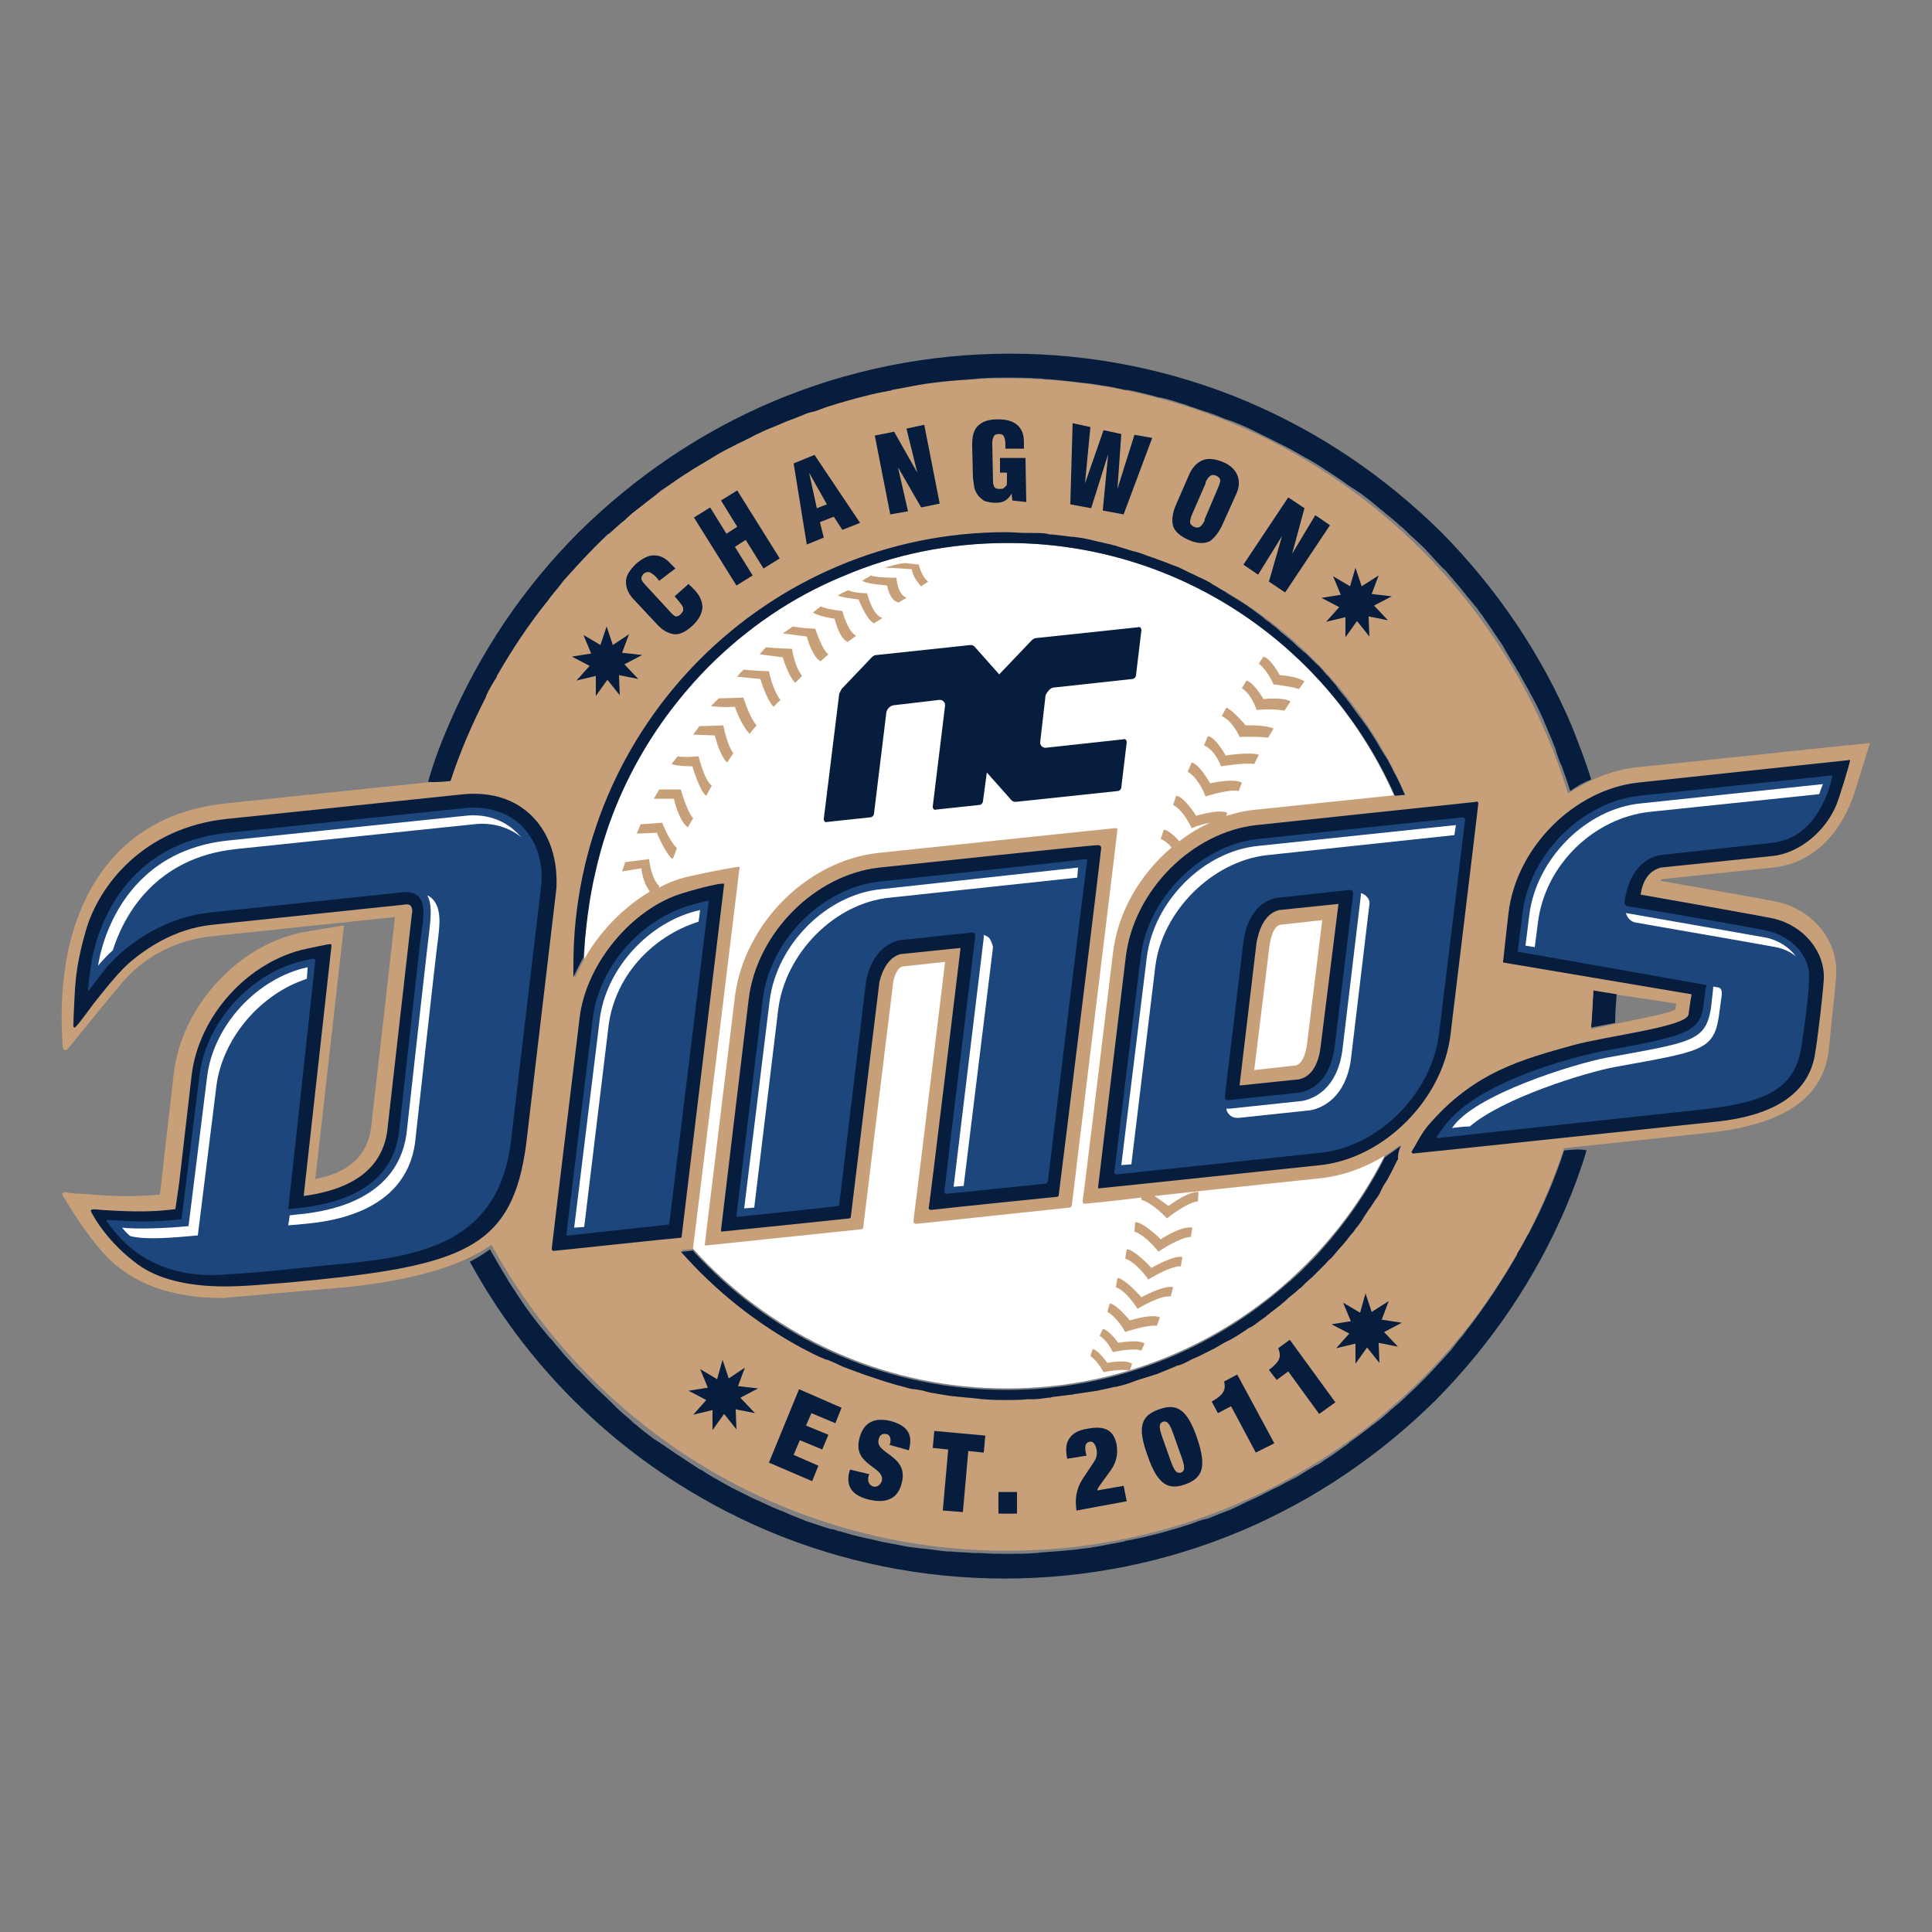 <?xml version="1.0" encoding="utf-8"?>
<!-- Generator: Adobe Illustrator 25.1.0, SVG Export Plug-In . SVG Version: 6.00 Build 0)  -->
<svg version="1.1" id="Layer_1" xmlns="http://www.w3.org/2000/svg" xmlns:xlink="http://www.w3.org/1999/xlink" x="0px" y="0px"
	 viewBox="0 0 250 250" style="enable-background:new 0 0 250 250;" xml:space="preserve">
<rect x="0" y="0" width="250" height="250" fill="#808080" stroke="none"/>
<style type="text/css">
	.st0{fill:none;}
	.st1{clip-path:url(#SVGID_2_);}
	.st2{fill:#FFFFFF;}
	.st3{fill:#C7A079;}
	.st4{fill:#071D3D;}
	.st5{fill:#1D467D;}
	.st6{clip-path:url(#SVGID_4_);}
</style>
<g id="Layer_1_1_">
	<rect x="8" y="8" class="st0" width="234" height="234"/>
	<g>
		<g>
			<g>
				<defs>
					<rect id="SVGID_1_" x="8" y="475.6" width="234" height="160.9"/>
				</defs>
				<clipPath id="SVGID_2_">
					<use xlink:href="#SVGID_1_"  style="overflow:visible;"/>
				</clipPath>
				<g transform="matrix(1 0 0 -1 -.003 681.063)" class="st1">
					<path class="st2" d="M185,556.1c0-30.2-24.5-54.7-54.7-54.7s-54.7,24.5-54.7,54.7s24.5,54.7,54.7,54.7
						C160.6,610.8,185,586.3,185,556.1"/>
					<path class="st3" d="M156,578c0,0,3,1,4.3,0.7l0.4,1.1c-1.2,0.6-4.1-0.1-4.1-0.1s-1.4,2.5-2.4,2.7l-0.5-1.2
						C155.2,580.3,156,578,156,578"/>
					<path class="st3" d="M144.7,507.3c0,0-1.2,1.7-2,1.8l-0.4-0.9c1.1-0.7,1.7-2.1,1.7-2.1s2.7,0.6,3.7,0.2l0.4,0.9
						C147.4,507.8,144.7,507.3,144.7,507.3"/>
					<path class="st3" d="M150.2,520.7c0,0-2.3,2.3-3.3,2.2l-0.1-1.2c1.5-0.5,3.1-2.6,3.1-2.6s2.8,1.9,4.2,1.9l0.2,1.2
						C152.9,522.5,150.2,520.7,150.2,520.7"/>
					<path class="st3" d="M158,581.9c0,0,3,0.5,4.3,0.3l0.6,1.2c-1.2,0.4-4.3-0.1-4.3-0.1s-1.3,2.4-2.3,2.5l-0.5-1.2
						C157.3,584,158,581.9,158,581.9"/>
					<path class="st3" d="M160.4,585.7c0,0,2.3,0.1,3.7-0.1l0.7,1.2c-1.2,0.5-3.6,0.4-3.6,0.4s-1.6,1.9-2.5,2.3l-0.6-1.1
						C159.6,587.7,160.4,585.7,160.4,585.7"/>
					<path class="st3" d="M162.6,589.2c0,0,2.2,0.2,3.6-0.1l0.8,1.2c-1.1,0.6-3.5,0.3-3.5,0.3s-1.2,2.1-2.2,2.4l-0.6-1
						C162,591.2,162.6,589.2,162.6,589.2"/>
					<path class="st3" d="M164.8,592.5c0,0,2-0.2,3.3-0.6l0.7,1c-1.1,0.7-3.2,0.8-3.2,0.8s-1.1,2.1-2.1,2.4l-0.6-0.9
						C164.1,594.2,164.8,592.5,164.8,592.5"/>
					<path class="st3" d="M143.3,504.7c0,0-1.2,1.7-1.9,1.8l-0.3-0.9c1-0.7,1.7-2.1,1.7-2.1s2.4,0.5,3.4,0.2l0.3,0.9
						C145.6,505.2,143.3,504.7,143.3,504.7"/>
					<path class="st3" d="M146.2,510.2c0,0-1.7,2.1-2.6,2.2l-0.3-1.1c1.3-0.7,2.3-2.6,2.3-2.6s2.9,1,4.1,0.8l0.4,1.1
						C149,511.1,146.2,510.2,146.2,510.2"/>
					<path class="st3" d="M147.7,513.2c0,0-2.1,2.4-3.1,2.5l-0.2-1.2c1.5-0.6,2.8-2.8,2.8-2.8s2.9,1.8,4.3,1.6l0.3,1.2
						C150.6,514.8,147.7,513.2,147.7,513.2"/>
					<path class="st3" d="M149,517c0,0-2.2,2.4-3.2,2.4l-0.2-1.2c1.5-0.5,3-2.7,3-2.7s2.9,1.8,4.2,1.7l0.2,1.2
						C151.9,518.7,149,517,149,517"/>
					<path class="st3" d="M106.2,595.5l1,0.9c-0.8,0.5-1.7,3.3-1.7,3.3s-2,0.1-2.9,0.3l-1.3-0.9l3.1-0.4
						C104.4,598.7,105.1,596,106.2,595.5"/>
					<path class="st3" d="M109.7,598l1.1,0.8c-1.1,0.5-1.8,3.2-1.8,3.2s-2,0.2-2.8,0.6l-1-0.8c0.7-0.5,2.8-0.8,2.8-0.8
						S108.6,598.4,109.7,598"/>
					<path class="st3" d="M102.9,592.7c0.3,0.3,0.6,0.6,0.9,0.9c-1,1.2-1.3,3.5-1.3,3.5s-2.3,0.1-3.4,0.2c-0.3-0.3-0.8-0.9-0.8-0.9
						l3-0.4C101.3,596,101.9,593.8,102.9,592.7"/>
					<path class="st3" d="M100.1,589.6c0.3,0.3,0.6,0.6,0.9,0.9c-1,1.2-1.5,3.7-1.5,3.7s-2.2,0.1-3.3,0.2c-0.3-0.3-0.6-0.6-0.8-0.9
						l3-0.3C98.4,593.2,99.1,590.7,100.1,589.6"/>
					<path class="st3" d="M113.1,600.4l1.1,0.7c-1.3,0.3-2,3.2-2,3.2s-1.8,0-2.4,0.4c-0.5-0.2-0.9-0.4-1.4-0.7
						c0.7-0.3,2.7-0.5,2.7-0.5S112.1,600.9,113.1,600.4"/>
					<path class="st3" d="M97.9,587.2c-0.9,1-1.7,3.6-1.7,3.6s-2.1-0.1-3.2-0.1l-1-1c1.1-0.2,3.1-0.1,3.1-0.1s0.7-2.2,1.9-3.5
						L97.9,587.2z"/>
					<path class="st3" d="M116.3,603.1c0.3,0.2,1,0.6,1,0.6c-1.2,0.5-1.3,2.6-1.3,2.6s-2.7,0-3.3,0.3c-0.4-0.3-0.8-0.4-1.1-0.7
						c0.5-0.4,3.2-0.6,3.2-0.6S115.1,603.3,116.3,603.1"/>
					<path class="st3" d="M90.5,587.1c-0.3-0.4-0.5-0.7-0.8-1.1l2.8-0.1c0,0,0.6-2.6,1.6-3.5l0.8,1.2c-0.8,1-1.3,3.6-1.3,3.6
						S91.4,587.1,90.5,587.1"/>
					<path class="st3" d="M90.4,583.2c0,0-1.8-0.2-2.7,0l-0.8-1c0.7-0.3,2.7-0.3,2.7-0.3s1-3.4,1.8-3.8l0.7,1.3
						C91.1,580.2,90.4,583.2,90.4,583.2"/>
					<path class="st3" d="M85.3,578.9l-0.7-1.2h2.6c0,0,0.6-2.8,1.8-3.7l0.7,1.2c-0.8,0.8-1.6,3.7-1.6,3.7H85.3z"/>
					<path class="st3" d="M82.9,574.4l-0.5-1.2l2.6,0.1c0,0,1-2.5,2-3.4c0.3,0.4,0.4,1,0.6,1.4c-1.1,1.1-1.9,3.3-1.9,3.3L82.9,574.4
						z"/>
					<path class="st3" d="M118,607.4c0.1-1.1,1.2-2.2,1.2-2.2l0.9,0.6c-0.9,0.7-1.2,2.2-1.2,2.2l-1.7,0.2c-0.9,0-2.7-0.6-2.7-0.6
						C115.5,607.6,118,607.4,118,607.4"/>
					<path class="st3" d="M216.9,551.2l-0.1-0.7c-0.1-0.5-5.5-1.4-10.9-2.6c0.2,1.6,0.3,3.3,0.4,4.9
						C211.7,552,216.9,551.2,216.9,551.2 M171.1,562l-2-16.3c-0.2-1-0.5-2.2-1.4-2.5l-5.4-0.6l2,16.3c0.2,1,0.5,2.3,1.4,2.5
						L171.1,562z M130.4,500.1c-16.8,0-31.9,7.4-42.2,19.2c0.6,0.1,1.1,0.1,1.3,0.1c0.1,0,0.2,0.1,0.2,0.3c0.5,3.9,6,49,6,49.1
						s-0.1,0.1-0.2,0.1s-3-0.5-5.7-1.1c-1.5-0.3-3.1-0.8-4.5-1.6c0,0.1,0,0.1,0,0.2c-1.1,1.1-1.3,3.5-1.3,3.5l-3.1-0.4l-0.4-1.2
						l2.5,0.4c0,0,0.1-1.7,1.1-3c-4.2-2.5-7.8-6.6-9.7-11.2c0,0.5,0,1.1,0,1.6c0,30.9,25.1,56,56,56c23.1,0,42.8-13.9,51.4-33.8
						c-8.7-0.9-19.2-2-19.2-2c-1.3-0.1-2.6-0.4-3.9-0.8l0.1,0.4c-1.2,0.5-4-0.4-4-0.4s-1.6,2.5-2.6,2.6l-0.4-1.2
						c1.4-0.7,2.4-3,2.4-3s1.2,0.5,2.4,0.7c-1.4-0.6-2.7-1.4-4-2.4c-0.6,0.7-1.5,1.5-2,1.5l-0.4-1.2c0.5-0.2,1-0.6,1.4-1.1
						c-4.1-3.5-7-8.4-7.6-13.8c0,0-3.8-31.6-3.9-31.9c0-0.2,0-0.4,0.3-0.4c0.1,0,3.2,0.3,7.3,0.8v-0.3c1.5-0.4,3.3-2.4,3.3-2.4
						s2.6,2.1,4,2.2l0.1,1.2c-1.3,0.2-3.9-1.8-3.9-1.8s-0.9,0.7-1.8,1.3c9,1,21.5,2.3,21.5,2.3c3.7,0.4,7.3,2,10.3,4.3
						c-0.2-0.4-0.4-0.8-0.6-1.2C171.6,513,152.5,500.1,130.4,500.1 M241.8,584.9c-9.9-1-19.8-2.1-29.8-3.1c-3.2-0.3-6.3-1.6-9.1-3.4
						c-9.5,31.1-38.4,53.7-72.6,53.7c-33.6,0-62.1-21.8-72.1-52c-8.2-0.8-29-3-29-3c-15.1-1.6-19.4-13.4-20.6-20.2
						c-1-5.9-0.5-10.1-0.5-11.2c0-0.2,0.1-0.4,0.2-0.5c0.2-0.1,0.4,0,0.7,0.4s6,7.4,6.8,8.3c0.8,0.9,4.4,5.2,11.5,6l23.8,2.5
						c0-0.5-3.1-27.4-3.1-27.4c-0.5-3.5-2.9-5.7-7.2-6.5c0,0,3.7,32.6,3.7,32.7c0,0.1,0,0.1-0.1,0.1s-5.4-0.9-5.4-0.9
						c-8.4-1.8-15.4-9.6-16.5-18.1l-1.8-15.8c-5-0.5-8.3,0-10.4,0.1c-0.7,0-1.4,0.1-1.9,0.2c-0.2,0-0.4-0.2-0.3-0.4
						c0.8-1.3,2.9-4.9,5.5-7.7c3.5-3.8,8.7-5.6,15.2-5.6l16,1.4c9.5,1,15.3,3,18.8,5.5c12.9-23.6,37.9-39.6,66.7-39.6
						c33.6,0,62.1,21.8,72.1,52.1c9.7,1,18.8,2,18.8,2c14.7,1.6,15.3,8.5,15.6,12.2c0,0.4,0.7,6.4,0.8,8.1c0.3,4.5-3,8.6-7.8,9.6
						c-2,0.4-9.9,1.8-15,2.7c0.1,0.1,0.2,0.1,0.3,0.2l14.3,1.5c5,0.5,8.9,4.2,10.7,10.1l1.9,6.1C242,584.7,242,584.9,241.8,584.9"/>
					<path class="st3" d="M144.3,573.9c-0.2,0-30.6-3.2-30.6-3.2c-9.3-1-17.4-9.2-18.6-18.6c0,0-3.9-32-3.9-32.1s0.1-0.1,0.2-0.1
						s18,1.9,20.1,2.1c0.1,0,0.2,0.2,0.2,0.2c0,0.1,3.9,31.9,3.9,31.9c0.2,0.8,0.5,1.7,1.2,1.9l5.5,0.6c0,0-4-33-4.1-33.5
						c0-0.3,0.1-0.4,0.4-0.4c2.9,0.3,19.7,2.1,19.8,2.1c0.1,0,0.3,0.1,0.3,0.3c0.4,3.5,5.9,48.3,5.9,48.6
						C144.6,573.8,144.6,573.9,144.3,573.9"/>
					<path class="st4" d="M69,575.3c-2.2,2.3-5.3,3.3-8.9,3l-30.7-3.2c-10.7-1.1-16.6-8.5-18.3-14.5c-1.1-3.8-1.3-6.1-1.4-7.6
						c0,0-0.2-3.5-0.2-4.6c0-0.2,0-0.2,0.1-0.3c0.1,0,0.1,0,0.2,0.1c0.6,0.6,2,2.6,2.4,3.1c1.2,1.5,3.3,4.2,4.8,5.4
						c1.8,1.5,5.5,4.2,10.5,4.7l24.8,2.6c0.4,0.1,0.7,0,0.8-0.1c0.4-0.4,0.2-1.1,0.2-1.1l-3.2-28.2c-0.7-4.6-4.2-7.4-10.8-8.3
						l3.6,32.4c0,0.2-0.1,0.2-0.2,0.2c-0.2,0-3-0.6-3-0.6c-7.6-1.6-14-8.7-14.9-16.4l-1.6-13.8l-0.5-3.5l-0.9-0.1
						c-1.8-0.2-4.1-0.3-8.7,0c-0.8,0.1-1.2,0.1-1.3,0s0-0.3,0.2-0.6c0.1-0.2,1.9-3.6,5.9-6.5c2.5-1.8,6.3-2.8,11.2-2.8
						c2.7,0,5.5,0.3,8.2,0.5l4.1,0.4c19.2,2,25,4.6,26.7,17.6l3.9,33C72.2,569.7,71.2,573,69,575.3"/>
					<path class="st5" d="M60.2,576.5l-30.7-3.2c-15.7-1.6-17.6-16.4-17.7-17s-0.4-3-0.4-3.2s0-0.2,0.2-0.1c0.1,0.2,1.9,2.5,1.9,2.5
						c0,0.1,5.1,6.6,13.8,7.5l24.8,2.6c0.9,0.1,1.7-0.1,2.1-0.6c0.9-1,0.6-2.9,0.3-4.9c-0.1-0.5-2.9-25.8-2.9-25.8
						c-1.2-8.3-10.4-9.3-13.4-9.6l-0.9-0.1c0,0,3.5,32,3.5,32.2c0,0.1-0.1,0.2-0.3,0.2c-0.1,0-1-0.2-1-0.2c-7-1.5-12.9-8-13.7-15
						l-2.3-18.5c-1.7-0.2-3.6-0.3-5.2-0.3c-1,0-4,0.2-4.3,0.2c-0.2,0-0.3-0.1-0.1-0.3c0.1-0.2,1.1-1.4,1.1-1.4
						c3.2-3.8,7.9-5.7,13.4-5.4s9.6,0.8,13.5,1.2c11.5,1,22.4,2.2,24.2,15.9l3.9,33c0.4,3.1-0.5,5.9-2.4,7.9
						C65.9,575.9,63.1,576.8,60.2,576.5"/>
					<path class="st4" d="M214.9,568.8l14.5,1.5c3.6,0.4,7,3.4,8.3,6.8c0.5,1.3,1.5,4.7,1.7,5.5c0,0.1-0.1,0.2-0.2,0.1
						c-0.1,0-27.2-2.9-27.2-2.9c-8.3-0.9-15.8-8.4-16.8-16.9c0,0-0.7-6.2-0.7-6.3s0-0.1,0.1-0.1l24.3-4.1c0,0-0.2-1-0.4-2.6
						s-10.7-2.8-15-4c-6.4-1.8-12.8-3.4-18.8-10.5c-0.9-1.1-1.6-2.6-2-3.2c-0.1-0.1,0-0.3,0.2-0.3s39,4.1,39,4.1
						c8,0.8,12.3,3.9,13,9l0.1,0.6c0.3,2.1,0.8,6.1,1,8.8c0.2,3.6-2.6,7-6.5,7.9c-2.4,0.5-13.8,2.5-17.2,3.1
						C212.6,567.3,213.5,568.4,214.9,568.8"/>
					<path class="st5" d="M214.7,570.4l14.6,1.6c4.7,0.5,6.7,4.8,7.5,7.4c0,0,0.3,1.1,0.3,1.2c0,0.1-0.1,0.1-0.2,0.1
						c-0.1,0-24.7-2.6-24.7-2.6c-7.5-0.8-14.3-7.6-15.2-15.3l-0.6-4.8c0-0.1,0-0.1,0.1-0.1s24.3-4.3,24.3-4.3c0-0.2,0-0.3-0.1-0.5
						l-0.3-2.4c-0.5-3.3-2.9-3.8-12.7-5.6c-2.3-0.4-15.9-3.5-20.6-9.5c-0.5-0.7-0.9-1.2-1.1-1.5c-0.1-0.2-0.1-0.3,0.1-0.3
						c2.5,0.3,29.6,3.2,33.3,3.6c8.6,0.9,12.8,2.4,13.7,8.2c0.5,3.4,0.9,6.3,1,8.8c0.2,2.8-2.1,5.4-5.3,6.2
						c-2.7,0.6-18.1,3.2-18.2,3.2c-0.1,0-0.4,0.2-0.4,0.5C210.8,568.6,213,570,214.7,570.4"/>
					<path class="st2" d="M213.4,576l22,2.3c0.2,0.5,0.3,0.9,0.5,1.3l-23.6-2.5c-7.1-0.7-13.5-7.2-14.4-14.4l-0.5-4l1.2-0.2l0.4,3.1
						C199.9,569.2,206.3,575.2,213.4,576"/>
					<path class="st2" d="M211.6,561.7c1.6-0.3,15.6-2.7,18.2-3.2c1-0.2,1.9-0.6,2.6-1.2c-0.8,1.1-2.1,2-3.7,2.4
						c-2.7,0.5-16.6,2.9-18.2,3.2h-0.1C210.6,562.2,211.1,561.8,211.6,561.7"/>
					<path class="st2" d="M222.4,549.4l0.3,2.2c0.1,0.7,0.3,1.6-0.4,1.7l-0.6,0.1c0-0.2-0.3-2.8-0.3-2.8c-0.7-4.3-2.5-4.4-13.5-6.4
						c-4.2-0.8-17.2-4.8-20-9.1c0.8,0.1,1.6,0.2,2.3,0.2c4.3,3.7,15,7,18.8,7.7C220,545,221.7,545.1,222.4,549.4"/>
					<path class="st4" d="M88.4,565.5c-6.5-1.9-12.6-9.1-13.4-16.2c0,0-3.6-29.6-3.6-29.8c0-0.3,0.2-0.3,0.3-0.3
						c0.1,0,15,1.6,16.4,1.7c0.1,0,0.1,0.1,0.1,0.1c0.3,2.6,5.5,45.5,5.5,45.6s-0.1,0.2-0.2,0.1C93.3,566.8,91,566.3,88.4,565.5"/>
					<path class="st5" d="M90.4,564.2c-7-1.5-12.9-8-13.7-15c0,0-3.4-27.7-3.4-27.8c0-0.2,0-0.3,0.3-0.2c0.2,0,11.8,1.3,12.9,1.4
						c0.1,0,0.1,0,0.1,0.1c0.3,2.3,5.1,41.7,5.1,41.7c0,0.1,0,0.2-0.2,0.1C91.4,564.5,90.4,564.2,90.4,564.2"/>
					<path class="st2" d="M90.4,561.8l0.2,1.5c-6.5-1.4-12.2-7.5-13-14.2l-3.3-26.9l1.3,0.1l3.1,25.6
						C79.4,554.7,84.4,559.9,90.4,561.8"/>
					<path class="st4" d="M113.8,568.8c-8.3-0.9-15.8-8.4-16.9-16.9c0,0-3.6-29.9-3.6-30s0-0.2,0.1-0.2s14.7,1.5,16.5,1.7
						c0.1,0,0.2,0.1,0.2,0.2c0,0.1,3.7,30.4,3.7,30.4c0.5,2,1.4,3.2,2.7,3.6l7.8,0.8c0,0-4-33.2-4.1-33.5s0.1-0.4,0.3-0.4
						c2.5,0.3,16.2,1.7,16.3,1.7s0.2,0.1,0.2,0.2c0.4,3,5.5,44.6,5.5,44.9c0,0.3-0.2,0.4-0.4,0.4C142,571.8,113.8,568.8,113.8,568.8
						"/>
					<path class="st5" d="M113.9,567c-7.5-0.8-14.3-7.6-15.2-15.3c0,0-3.4-27.8-3.4-27.9c0-0.1,0-0.2,0.1-0.2s11.5,1.2,13,1.4
						c0.1,0,0.2,0.1,0.2,0.2c0,0.1,3.5,29.1,3.5,29.1c0.8,3.7,3,4.8,4.3,5.1l9.4,1c0.1,0,0.2,0,0.3-0.1c0.1-0.1,0.1-0.2,0.1-0.4
						c0,0-4-32.8-4-33s0.1-0.4,0.4-0.3c2.2,0.2,12.6,1.3,12.7,1.3c0.2,0,0.2,0.2,0.3,0.3c0.3,2.6,5,41.4,5.1,41.5
						c0,0.1-0.1,0.2-0.2,0.2C140.3,569.8,113.9,567,113.9,567"/>
					<path class="st2" d="M115.1,564.9l24.3,2.6l0.1,1.3L114,566c-7.1-0.7-13.5-7.2-14.4-14.4l-3.3-26.9l1.3,0.1l3.1,25.6
						C101.6,557.7,108,564.2,115.1,564.9"/>
					<path class="st2" d="M128,559.7c-0.2,0.2-0.5,0.3-0.7,0.4c0-0.1,0-0.3,0-0.4l-3.9-32.2l1.3,0.1l3.8,30.9
						C128.4,559,128.2,559.4,128,559.7"/>
					<path class="st2" d="M25.6,521.2l2.4,19.3c0.8,6.3,5.8,12,11.7,13.9c0.1,1,0.1,1.5,0.1,1.5c-6.5-1.4-12.2-7.5-13-14.2
						l-2.4-19.3c-3.2-0.3-6.7-0.4-8.6-0.2c0.4-0.5,1-1.1,1.1-1.1C19,520.6,22.3,520.9,25.6,521.2"/>
					<path class="st2" d="M30.6,571.2l30.7,3.2c2.4,0.3,4.6-0.4,6.2-1.7c-0.2,0.2-0.4,0.4-0.6,0.6c-1.7,1.7-4.1,2.5-6.7,2.2
						l-30.7-3.2c-15.1-1.6-16.8-16.2-16.8-16.2s0.6,0.8,1.9,2C16,562.5,20,570.1,30.6,571.2"/>
					<path class="st2" d="M39.5,522.7c3.1,0.3,12.9,1.4,14.2,10.4c0,0,2.8,25.3,2.9,25.8c0.3,2.3,0.6,4.5-0.6,5.8
						c-0.2,0.2-0.4,0.4-0.7,0.5c0.7-1.3,0.4-3.2,0.2-5.1c-0.1-0.5-2.9-25.8-2.9-25.8c-1.3-9-11.1-10.1-14.2-10.4l-0.9-0.1l-0.2-1.3
						L39.5,522.7z"/>
					<path class="st4" d="M168.1,541.4l-7.7-0.8l2.2,18.5c0.3,1.6,1,3.7,2.9,4.2l7.7,0.8l-2.3-18.4
						C170.7,543.9,170,541.8,168.1,541.4 M162.6,574.3c-8.3-0.9-15.8-8.4-16.9-16.9c0,0-3.6-29.8-3.6-29.9c0-0.1,0-0.3,0.2-0.2
						c0.2,0,28.6,3,28.6,3c8.2,0.9,15.8,8.5,16.8,16.9c0,0,3.6,29.7,3.6,29.9s-0.2,0.3-0.3,0.2C190.9,577.3,162.6,574.3,162.6,574.3
						"/>
					<path class="st5" d="M172.7,545.5L172.7,545.5c-0.6-4.1-2.7-5.4-4.4-5.8l-9.4-1c-0.1,0-0.2,0-0.3,0.1s-0.1,0.2-0.1,0.4l2.4,20
						c0.6,4.1,2.7,5.4,4.4,5.7h0.1l9.2,1c0.1,0,0.3,0,0.4-0.1c0.1-0.1,0.1-0.2,0.1-0.4L172.7,545.5z M189.3,575.3
						c-0.1,0-26.5-2.8-26.5-2.8c-7.5-0.8-14.3-7.7-15.2-15.3c0,0-3.4-27.7-3.4-27.8c0-0.2,0.1-0.3,0.3-0.3c0.1,0,26.4,2.8,26.4,2.8
						c7.5,0.8,14.3,7.6,15.3,15.3c0,0,3.4,27.8,3.4,27.9C189.5,575.2,189.4,575.3,189.3,575.3"/>
					<path class="st2" d="M176.1,565.2l-2.4-20.1c-0.7-4.9-3.6-6.2-5.2-6.5l-9.4-1c-0.1,0-0.3,0-0.4,0c0-0.3,0.2-0.6,0.4-0.8
						c0.3-0.3,0.7-0.4,1.1-0.4l9.4,1c1.6,0.3,4.5,1.7,5.2,6.5l2.4,20.1c0.1,0.4-0.1,0.8-0.4,1.1c-0.2,0.2-0.4,0.3-0.7,0.4
						C176.1,565.5,176.1,565.3,176.1,565.2"/>
					<path class="st2" d="M163.9,570.4l24.3,2.6l0.2,1.3l-25.6-2.7c-7.1-0.7-13.5-7.2-14.4-14.4l-3.3-26.9l1.3,0.1l3.1,25.6
						C150.4,563.2,156.9,569.6,163.9,570.4"/>
					<path class="st4" d="M209.2,552.4c-1,0.2-2,0.3-3,0.5l0,0c0-0.6-0.1-1.2-0.1-1.8s-0.1-1.2-0.1-1.7c0-0.4-0.1-0.9-0.1-1.3
						c1,0.2,2.1,0.4,3.1,0.6C209,549.9,209.1,551.2,209.2,552.4"/>
					<path class="st4" d="M58.3,580c1.2,3.7,2.8,7.4,4.6,10.9v0.1c0.4,0.9,0.9,1.7,1.4,2.5c0,0,0,0,0,0.1c1.9,3.3,4,6.5,6.4,9.5
						c0.1,0.1,0.2,0.2,0.3,0.4c0.5,0.7,1.1,1.3,1.6,2c0.1,0.1,0.2,0.3,0.3,0.4c1.8,2,3.6,4,5.6,5.9c0.1,0.1,0.2,0.2,0.3,0.2
						c0.6,0.5,1.1,1,1.7,1.5c0.3,0.2,0.5,0.4,0.8,0.7c0.5,0.5,1.1,0.9,1.6,1.3c0.3,0.2,0.6,0.5,0.9,0.7c0.5,0.4,1.1,0.8,1.6,1.3
						c0.3,0.2,0.6,0.4,0.9,0.6c1,0.7,2,1.4,3,2c0.4,0.3,0.8,0.5,1.3,0.8s1,0.6,1.5,0.9c0.9,0.6,1.9,1.1,2.9,1.6
						c0.5,0.3,1.1,0.5,1.6,0.8c0.5,0.2,0.9,0.5,1.4,0.7c0.8,0.4,1.5,0.7,2.3,1c0.5,0.2,0.9,0.4,1.4,0.6c0.8,0.3,1.6,0.6,2.3,0.9
						c0.4,0.2,0.8,0.3,1.3,0.4c0.7,0.2,1.3,0.5,2,0.7c0.4,0.1,0.9,0.3,1.3,0.4c0.7,0.2,1.4,0.4,2.1,0.6c0.4,0.1,0.8,0.2,1.2,0.3
						c1.1,0.3,2.1,0.5,3.2,0.7c0.1,0,0.2,0,0.3,0.1c1.1,0.2,2.1,0.4,3.2,0.6c0.4,0.1,0.7,0.1,1.1,0.2c0.8,0.1,1.6,0.2,2.4,0.3
						c0.4,0,0.8,0.1,1.2,0.1c0.8,0.1,1.6,0.1,2.5,0.2c0.4,0,0.7,0.1,1.1,0.1c1.2,0.1,2.4,0.1,3.6,0.1c1.2,0,2.4,0,3.6-0.1
						c0.4,0,0.8,0,1.1-0.1c0.8,0,1.6-0.1,2.5-0.2c1.2-0.1,2.4-0.3,3.6-0.4c0.4-0.1,0.8-0.1,1.2-0.2c0.9-0.1,1.8-0.3,2.7-0.5
						c0.3-0.1,0.5-0.1,0.8-0.1c1.1-0.2,2.2-0.5,3.4-0.8c0.3-0.1,0.6-0.2,0.9-0.2c0.8-0.2,1.6-0.4,2.4-0.7c0.4-0.1,0.8-0.2,1.2-0.4
						c0.7-0.2,1.4-0.5,2.1-0.7c0.4-0.1,0.8-0.3,1.2-0.4c0.7-0.3,1.4-0.6,2.1-0.8c0.3-0.1,0.7-0.3,1-0.4c1-0.4,2-0.9,3-1.4
						c0.2-0.1,0.4-0.2,0.6-0.3c0.8-0.4,1.6-0.8,2.4-1.2c0.4-0.2,0.8-0.4,1.1-0.6c0.6-0.3,1.2-0.7,1.8-1c0.4-0.2,0.8-0.5,1.2-0.7
						c0.6-0.4,1.1-0.7,1.7-1.1c0.4-0.3,0.8-0.5,1.2-0.8c0.6-0.4,1.2-0.9,1.9-1.3c0.3-0.2,0.6-0.4,0.9-0.6c0.8-0.6,1.7-1.3,2.5-2
						c0.4-0.3,0.7-0.6,1.1-0.9c0.5-0.4,1-0.8,1.4-1.2c0.4-0.3,0.8-0.7,1.2-1.1c0.4-0.4,0.9-0.8,1.3-1.2c0.4-0.4,0.8-0.7,1.1-1.1
						c0.4-0.4,0.8-0.9,1.2-1.3c0.4-0.4,0.7-0.8,1.1-1.1c0.6-0.7,1.2-1.4,1.8-2.1c0.4-0.5,0.8-1,1.2-1.5c0.4-0.4,0.7-0.9,1.1-1.3
						c0.3-0.5,0.7-0.9,1-1.4c0.3-0.4,0.6-0.9,0.9-1.3c0.3-0.5,0.7-1,1-1.5c0.3-0.4,0.6-0.9,0.8-1.3c0.3-0.5,0.6-1,0.9-1.5
						c0.3-0.4,0.5-0.9,0.8-1.3c0.5-1,1.1-1.9,1.6-2.9c0.2-0.4,0.5-0.9,0.7-1.3c0.3-0.6,0.5-1.1,0.8-1.7c0.2-0.5,0.4-0.9,0.6-1.4
						c0.2-0.6,0.5-1.1,0.7-1.7c0.2-0.5,0.4-0.9,0.5-1.4c0.2-0.6,0.4-1.2,0.7-1.8c0.2-0.5,0.3-0.9,0.5-1.4c0.2-0.6,0.4-1.2,0.6-1.8
						c0.8,0.6,1.7,1.1,2.7,1.5c-0.7,2.3-1.6,4.6-2.5,6.9c-4,9.4-9.7,17.8-16.9,25.1c-7.3,7.2-15.7,12.9-25.1,16.9
						c-9.7,4.1-20.1,6.2-30.7,6.2s-21-2.1-30.7-6.2c-9.4-4-17.8-9.7-25.1-16.9C67.7,605,62,596.5,58,587.1c-1-2.3-1.9-4.7-2.6-7.2
						C56.2,579.8,57.3,579.9,58.3,580"/>
					<path class="st4" d="M202.4,532.2c-1.2-3.7-2.8-7.4-4.6-10.8c0,0,0-0.1-0.1-0.1c-0.4-0.8-0.9-1.7-1.4-2.5c0,0,0,0,0-0.1
						c-1.9-3.3-4-6.5-6.3-9.5c-0.1-0.1-0.2-0.2-0.3-0.4c-0.5-0.7-1.1-1.3-1.6-2c-0.1-0.1-0.2-0.3-0.3-0.4c-1.8-2-3.6-4-5.6-5.8
						c-0.1-0.1-0.2-0.2-0.3-0.3c-0.5-0.5-1.1-1-1.7-1.5c-0.3-0.2-0.5-0.5-0.8-0.7c-0.5-0.5-1.1-0.9-1.6-1.3
						c-0.3-0.2-0.6-0.5-0.9-0.7c-0.5-0.4-1.1-0.8-1.6-1.2c-0.3-0.2-0.6-0.4-0.9-0.7c-1-0.7-1.9-1.4-2.9-2c-0.4-0.3-0.8-0.6-1.3-0.8
						c-0.5-0.3-1-0.6-1.5-0.9s-0.9-0.6-1.4-0.8c-0.5-0.3-1-0.5-1.5-0.8s-1.1-0.5-1.6-0.8c-0.5-0.2-0.9-0.5-1.4-0.7
						c-0.8-0.4-1.6-0.7-2.3-1.1c-0.4-0.2-0.9-0.4-1.3-0.6c-0.8-0.3-1.6-0.6-2.3-0.9c-0.4-0.2-0.8-0.3-1.3-0.4
						c-0.7-0.2-1.3-0.5-2-0.7c-0.4-0.1-0.9-0.3-1.3-0.4c-0.7-0.2-1.4-0.4-2.1-0.6c-0.4-0.1-0.8-0.2-1.2-0.3
						c-1.1-0.3-2.2-0.5-3.2-0.7c-0.1,0-0.2,0-0.3-0.1c-1.1-0.2-2.1-0.4-3.2-0.6c-0.4-0.1-0.8-0.1-1.1-0.2c-0.8-0.1-1.6-0.2-2.4-0.3
						c-0.4,0-0.8-0.1-1.2-0.1c-0.8-0.1-1.6-0.1-2.5-0.2c-0.4,0-0.7-0.1-1.1-0.1c-1.2-0.1-2.4-0.1-3.6-0.1c-1.2,0-2.3,0-3.5,0.1
						c-0.3,0-0.6,0-0.9,0c-1,0.1-2,0.1-3,0.2c-0.1,0-0.3,0-0.4,0c-1.1,0.1-2.2,0.3-3.4,0.4c-0.3,0-0.6,0.1-0.9,0.1
						c-0.9,0.1-1.8,0.3-2.8,0.5c-0.2,0-0.4,0.1-0.6,0.1c-1.1,0.2-2.1,0.5-3.2,0.7c-0.3,0.1-0.5,0.1-0.8,0.2
						c-0.9,0.2-1.7,0.5-2.6,0.7c-0.3,0.1-0.5,0.2-0.8,0.2c-1,0.3-2.1,0.7-3.1,1c-0.2,0.1-0.5,0.2-0.7,0.3c-0.8,0.3-1.6,0.6-2.4,1
						c-0.3,0.1-0.6,0.2-0.8,0.3c-1,0.4-1.9,0.9-2.9,1.3c-0.2,0.1-0.4,0.2-0.6,0.3c-0.8,0.4-1.6,0.8-2.4,1.2
						c-0.3,0.2-0.6,0.3-0.9,0.5c-0.9,0.5-1.8,1-2.7,1.6c-0.1,0.1-0.3,0.2-0.4,0.2c-1.1,0.7-2.1,1.4-3.2,2.1c-0.7,0.5-1.5,1-2.2,1.5
						c-0.2,0.1-0.3,0.2-0.5,0.3c-0.8,0.6-1.6,1.2-2.4,1.9c-0.3,0.2-0.6,0.5-0.8,0.7c-0.6,0.5-1.2,1-1.8,1.6
						c-0.2,0.2-0.4,0.4-0.6,0.6c-0.7,0.7-1.5,1.4-2.2,2.1c-0.3,0.3-0.5,0.5-0.8,0.8c-0.5,0.5-1,1.1-1.6,1.6
						c-0.2,0.3-0.5,0.5-0.7,0.8c-0.7,0.7-1.3,1.5-2,2.3c-0.2,0.3-0.5,0.6-0.7,0.8c-0.5,0.6-0.9,1.1-1.4,1.7
						c-0.2,0.3-0.5,0.6-0.7,0.9c-0.6,0.8-1.2,1.6-1.7,2.4c-0.2,0.3-0.4,0.6-0.6,0.9c-0.4,0.6-0.8,1.2-1.2,1.9
						c-0.2,0.3-0.4,0.7-0.6,1c-0.5,0.9-1,1.7-1.5,2.6c-0.7-0.5-1.6-1.1-2.6-1.6c3.6-6.6,8.1-12.6,13.4-17.9
						c7.2-7.2,15.7-12.9,25.1-16.9c9.7-4.1,20.1-6.2,30.7-6.2s21,2.1,30.7,6.2c9.4,4,17.8,9.7,25.1,16.9
						c7.2,7.3,12.9,15.7,16.9,25.1c1,2.4,1.9,4.8,2.6,7.2C204.6,532.4,203.5,532.3,202.4,532.2"/>
					<path class="st4" d="M85.3,605.9l-0.4,0.5c-0.3,0.3-0.6,0.5-0.8,0.6c-0.3,0.1-0.5,0-0.7-0.1c-0.3-0.2-0.4-0.5-0.4-0.7
						s0.2-0.5,0.4-0.7l3.5-3.8c0.2-0.2,0.4-0.4,0.6-0.4s0.4,0.1,0.6,0.3c0.1,0.1,0.2,0.3,0.3,0.4c0,0.1,0,0.3,0,0.4
						c-0.1,0.2-0.1,0.3-0.2,0.4c-0.1,0.1-0.2,0.3-0.3,0.4l-0.6,0.7l1.8,1.6l0.9-0.9c0.6-0.7,0.9-1.4,0.9-2.2
						c-0.1-0.8-0.5-1.6-1.4-2.4c-0.8-0.7-1.6-1.1-2.3-1c-0.7,0.1-1.5,0.5-2.2,1.3l-2.9,3.1c-0.8,0.8-1.1,1.6-1.1,2.4
						c0,0.8,0.5,1.5,1.3,2.3c0.8,0.7,1.6,1.1,2.3,1.1c0.8,0,1.5-0.3,2.2-1.1l0.6-0.6L85.3,605.9z"/>
					<path class="st4" d="M95.3,605.3l-5.5,8.8l2.1,1.3L94,612l1.4,0.9l-2.1,3.4l2.1,1.3l5.5-8.8l-2.1-1.3l-2.3,3.7l-1.4-0.9
						l2.3-3.7L95.3,605.3z"/>
					<path class="st4" d="M104.7,619.9L104.7,619.9l1-4.6l1.3,0.5L104.7,619.9z M104.4,610.6l-1.7,10.5l2.7,1.1l5.9-8.8l-2.3-0.9
						l-1.1,1.7l-1.8-0.7l0.5-2L104.4,610.6z"/>
					<path class="st4" d="M116.2,620.6L116.2,620.6l1.3-5.7l-2.3-0.4l-2,10.2l2.5,0.5l3-5.3l0,0l-1.4,5.7l2.3,0.5l2-10.2l-2.4-0.5
						L116.2,620.6z"/>
					<path class="st4" d="M131,616.3l-0.1,0.9l0,0c-0.2-0.4-0.5-0.7-0.8-0.9s-0.7-0.3-1.3-0.3c-0.5,0-0.9,0.1-1.3,0.2
						c-0.3,0.1-0.6,0.4-0.9,0.7c-0.2,0.3-0.4,0.6-0.5,1s-0.1,0.8-0.2,1.3l-0.1,4.3c0,1.1,0.2,2,0.8,2.5c0.5,0.5,1.3,0.8,2.5,0.8
						c1.1,0,1.9-0.2,2.5-0.7s0.9-1.2,0.9-2.3V623h-2.4v0.6c0,0.5-0.1,0.8-0.2,1c-0.1,0.2-0.3,0.3-0.6,0.3c-0.4,0-0.6-0.1-0.7-0.3
						c-0.1-0.2-0.2-0.5-0.2-0.8l0.1-5.1c0-0.3,0.1-0.5,0.2-0.7c0.2-0.2,0.4-0.2,0.7-0.2c0.2,0,0.3,0,0.5,0.1
						c0.1,0.1,0.2,0.2,0.3,0.3s0.1,0.3,0.1,0.4c0,0.1,0,0.3,0,0.5v0.8h-0.9v1.9h3.3l0.1-5.7L131,616.3z"/>
					<path class="st4" d="M144.6,617.8L144.6,617.8l2.2,7l2.3-0.4l-3.7-9.9l-2.7,0.5l0.7,7.3l0,0l-2.2-7l-2.7,0.5l0.3,10.5l2.3-0.5
						l-0.7-7.3l0,0l2.4,6.9l2.3-0.5L144.6,617.8z"/>
					<path class="st4" d="M157.6,617.9c0.1,0.2,0.1,0.3,0.2,0.5c0,0.1,0.1,0.3,0.1,0.4c0,0.1,0,0.3-0.1,0.4
						c-0.1,0.1-0.2,0.2-0.4,0.3s-0.3,0.1-0.5,0.1c-0.1,0-0.3-0.1-0.4-0.2c-0.1-0.1-0.2-0.2-0.3-0.4c-0.1-0.1-0.2-0.3-0.2-0.5
						l-1.7-3.9c-0.1-0.2-0.1-0.3-0.2-0.5c0-0.2-0.1-0.3-0.1-0.5s0-0.3,0.1-0.4c0.1-0.1,0.2-0.2,0.4-0.3s0.3-0.1,0.5-0.1
						c0.1,0,0.3,0.1,0.4,0.2c0.1,0.1,0.2,0.2,0.3,0.4c0.1,0.1,0.2,0.3,0.2,0.5L157.6,617.9z M158.2,613.2c-0.5-1.1-1.1-1.8-1.7-2.2
						c-0.7-0.3-1.6-0.3-2.7,0.2c-1.1,0.5-1.8,1.1-2,1.8s-0.1,1.7,0.4,2.8l1.7,3.9c0.4,0.9,1,1.5,1.7,1.8s1.6,0.2,2.6-0.2
						s1.6-1,1.9-1.7c0.3-0.7,0.3-1.5-0.1-2.4L158.2,613.2z"/>
					<path class="st4" d="M165.9,611.7L165.9,611.7l-3.1-5l-1.9,1.3l5.8,8.7l2.1-1.4l-1.6-5.9l0,0l3,5l1.9-1.3l-5.8-8.7l-2.1,1.4
						L165.9,611.7z"/>
					<path class="st4" d="M78.5,600l0.8-2.4l2.1,1.4l-0.9-2.4l2.6-0.3l-2.3-1.2l1.8-1.9l-2.5,0.5l0.1-2.6l-1.6,2l-1.5-2.1v2.6
						l-2.5-0.6l1.7,1.9l-2.3,1.2l2.5,0.4l-1,2.4l2.2-1.3L78.5,600z"/>
					<path class="st4" d="M175.4,607.6l0.8-2.4l2.2,1.4l-0.9-2.4l2.6-0.3l-2.3-1.2l1.8-1.9l-2.5,0.5l0.1-2.6l-1.6,2l-1.5-2.1v2.6
						l-2.5-0.6l1.7,1.9l-2.3,1.2l2.5,0.4l-1,2.4l2.2-1.3L175.4,607.6z"/>
					<path class="st4" d="M95.8,500.2l2.3,1.2l-2.6,0.3l0.9,2.4l-2.1-1.4l-0.8,2.4l-0.7-2.5l-2.2,1.3l1-2.4l-2.5-0.4l2.3-1.2
						l-1.7-1.9l2.5,0.6V496l1.5,2.1l1.6-2l-0.1,2.6l2.5-0.5L95.8,500.2z"/>
					<path class="st4" d="M178.8,510.3l0.9,2.4l-2.2-1.4l-0.8,2.4l-0.7-2.5l-2.2,1.3l1-2.4l-2.5-0.4l2.3-1.2l-1.7-1.9l2.5,0.6v-2.6
						l1.5,2.1l1.6-2l-0.1,2.6l2.5-0.5l-1.8,1.9l2.3,1.2L178.8,510.3z"/>
					<path class="st4" d="M103.4,501.3l5.5-2.4l-0.8-2l-3.1,1.3l-0.7-1.6l2.9-1.2l-0.8-1.9l-2.9,1.2l-0.8-1.9l3.2-1.4l-0.8-2
						l-5.6,2.4L103.4,501.3z"/>
					<path class="st4" d="M115.1,494.1l0.1,0.2c0.1,0.6,0,1.1-0.5,1.2c-0.6,0.1-0.9-0.2-1-0.7c-0.5-1.9,3.9-2,3-5.6
						c-0.5-2.1-2-2.7-4.2-2.2c-2.1,0.5-3.1,1.6-2.6,3.6l0.1,0.3l2.5-0.6l-0.1-0.2c-0.2-0.8,0.1-1.2,0.6-1.4c0.5-0.1,0.9,0.2,1.1,0.7
						c0.5,1.9-3.8,2-2.9,5.5c0.5,2,1.8,2.8,4,2.3c2.2-0.6,3-1.7,2.4-3.8L115.1,494.1z"/>
					<path class="st4" d="M122.7,493.5l-2,0.2l0.2,2.2l6.6-0.6l-0.2-2.2l-2,0.2l-0.7-7.9l-2.6,0.2L122.7,493.5z"/>
					<path class="st4" d="M129.2,488h2.4v-2.8h-2.4V488z"/>
					<path class="st4" d="M138.1,492.3c-0.2,1-0.2,1.9,0.2,2.5c0.4,0.7,1.1,1.2,2.5,1.4c2.6,0.5,3.4-0.6,3.7-2.1
						c0.2-1.3-0.1-2.3-0.7-3.2l-1.3-1.8c-0.2-0.3-0.5-0.6-0.5-0.9l3.4,0.6l0.4-2l-6.5-1.2c-0.2,1.4-0.1,2.7,0.8,4.1l1.4,2.1
						c0.4,0.6,0.5,1,0.4,1.7c-0.2,0.8-0.5,1.1-0.9,1s-0.7-0.3-0.5-1.4l0.1-0.4L138.1,492.3z"/>
					<path class="st4" d="M151.5,492c0.5-1.4,0.8-1.6,1.3-1.5c0.5,0.2,0.6,0.6,0.1,2l-1.1,3.1c-0.5,1.4-0.8,1.6-1.3,1.5
						c-0.5-0.2-0.6-0.6-0.1-2L151.5,492z M150,498.7c2.2,0.8,3.6,0.1,4.9-3.7c1.3-3.8,0.7-5.2-1.5-6s-3.6-0.1-4.9,3.7
						C147.1,496.5,147.7,497.9,150,498.7"/>
					<path class="st4" d="M162.5,493.1l-3.2,6l-1.7-0.9l-0.8,1.5c1.4,0.8,1.9,1.4,1.6,2.6l1.7,0.9l4.8-8.9L162.5,493.1z"/>
					<path class="st4" d="M170.7,498.1l-4,5.5l-1.5-1.1l-1,1.3c1.3,1,1.7,1.6,1.2,2.8l1.5,1.1l5.9-8.1L170.7,498.1z"/>
					<path class="st4" d="M181.3,532.8c-0.7-0.5-1.4-1-2.1-1.5c-2.2-4.4-5-8.4-8.3-12.1c-0.6-0.7-1.2-1.3-1.9-2
						c-0.6-0.6-1.1-1.1-1.7-1.6c-0.1-0.1-0.1-0.1-0.2-0.2c-0.2-0.2-0.4-0.3-0.6-0.5c-9.6-8.5-22.3-13.7-36.2-13.7l0,0
						c-15.1,0-28.8,6.1-38.7,16c-0.7,0.7-1.4,1.4-2,2.1c0-0.1-0.1-0.1-0.2-0.1c-0.2,0-0.7-0.1-1.3-0.1l0,0
						c4.5-5.1,9.9-9.4,15.9-12.6c0.1,0,0.2-0.1,0.2-0.1c0.8-0.4,1.5-0.8,2.3-1.1c0.2-0.1,0.4-0.2,0.6-0.2c0.7-0.3,1.4-0.6,2-0.9
						c0.3-0.1,0.5-0.2,0.8-0.3c0.6-0.2,1.3-0.5,1.9-0.7c0.3-0.1,0.6-0.2,0.9-0.3c0.6-0.2,1.2-0.4,1.8-0.6c0.3-0.1,0.7-0.2,1-0.3
						c0.6-0.2,1.2-0.3,1.8-0.5c0.4-0.1,0.7-0.2,1.1-0.2c0.6-0.1,1.2-0.2,1.8-0.4c0.4-0.1,0.7-0.1,1.1-0.2c0.6-0.1,1.2-0.2,1.9-0.3
						c0.4,0,0.7-0.1,1.1-0.1c0.7-0.1,1.3-0.1,2-0.2c0.3,0,0.6-0.1,1-0.1c1-0.1,2-0.1,3-0.1c0.9,0,1.7,0,2.6,0.1c0.2,0,0.5,0,0.7,0
						c0.7,0,1.3,0.1,2,0.2c0.2,0,0.4,0,0.6,0.1c0.8,0.1,1.7,0.2,2.5,0.3c0.2,0,0.4,0.1,0.6,0.1c0.7,0.1,1.3,0.2,2,0.3
						c0.2,0,0.5,0.1,0.7,0.1c0.8,0.2,1.5,0.3,2.2,0.5c0.1,0,0.1,0,0.2,0c0.8,0.2,1.6,0.4,2.3,0.7c0.8,0.3,1.6,0.5,2.5,0.8
						c0.2,0.1,0.4,0.1,0.6,0.2c0.7,0.3,1.5,0.6,2.2,0.9c0.2,0.1,0.4,0.2,0.6,0.2c0.6,0.2,1.1,0.5,1.7,0.8c0.2,0.1,0.5,0.2,0.7,0.3
						c0.6,0.3,1.2,0.6,1.8,0.9c0.1,0.1,0.3,0.1,0.4,0.2c0.7,0.4,1.3,0.8,2,1.1c0.2,0.1,0.5,0.3,0.7,0.4c0.5,0.3,0.9,0.6,1.4,0.9
						c0.2,0.2,0.5,0.3,0.7,0.4c0.6,0.4,1.2,0.9,1.8,1.3c0.2,0.2,0.4,0.3,0.6,0.5c0.4,0.3,0.9,0.7,1.3,1c0.2,0.2,0.5,0.4,0.7,0.6
						c0.4,0.4,0.8,0.7,1.3,1.1c0.2,0.2,0.4,0.4,0.6,0.5c0.5,0.5,1,1,1.5,1.4c0.2,0.2,0.5,0.5,0.7,0.7c0.3,0.3,0.7,0.7,1,1
						c0.2,0.2,0.4,0.5,0.7,0.7c0.5,0.5,0.9,1.1,1.4,1.6c0.2,0.2,0.4,0.5,0.6,0.7c0.3,0.4,0.6,0.8,0.9,1.1c0.2,0.3,0.4,0.6,0.6,0.8
						c0.3,0.4,0.6,0.8,0.8,1.2c0.2,0.3,0.4,0.6,0.6,0.9c0.4,0.5,0.7,1.1,1.1,1.6c0.2,0.3,0.4,0.6,0.5,0.9c0.2,0.4,0.4,0.8,0.7,1.2
						c0.2,0.3,0.3,0.6,0.5,0.9c0.3,0.6,0.6,1.2,0.9,1.8c0,0,0,0.1,0.1,0.1C180.9,532,181.1,532.4,181.3,532.8"/>
					<path class="st4" d="M77.1,568.4c2.3,10.2,7.5,19.2,14.6,26.4c5,5,10.8,9,17.4,11.7c6.5,2.8,13.7,4.3,21.3,4.3
						c22.4,0,41.6-13.5,50.1-32.7c0.5,0,0.9,0.1,1.3,0.1c-0.5,1.1-0.9,2.1-1.5,3.1c-0.1,0.3-0.3,0.6-0.4,0.8
						c-0.2,0.4-0.4,0.8-0.7,1.2c-0.2,0.3-0.3,0.5-0.5,0.8c-0.5,0.9-1,1.7-1.6,2.6c-0.1,0.1-0.1,0.2-0.2,0.3
						c-0.3,0.4-0.5,0.7-0.8,1.1c-0.2,0.3-0.4,0.5-0.6,0.8c-0.3,0.4-0.5,0.7-0.8,1.1c-0.2,0.3-0.4,0.5-0.6,0.8
						c-0.4,0.5-0.8,0.9-1.1,1.4c-0.3,0.4-0.7,0.8-1,1.2c-0.3,0.3-0.6,0.6-0.8,0.9c-0.3,0.3-0.5,0.6-0.8,0.8
						c-0.3,0.3-0.6,0.6-0.9,0.9c-0.3,0.3-0.6,0.6-0.9,0.8c-0.3,0.3-0.6,0.5-0.9,0.8c-0.5,0.5-1,0.9-1.6,1.4
						c-0.3,0.2-0.6,0.5-0.8,0.7c-0.3,0.3-0.7,0.5-1,0.8c-0.3,0.2-0.6,0.4-0.9,0.7c-0.4,0.3-0.8,0.6-1.2,0.9
						c-0.2,0.2-0.5,0.3-0.7,0.5c-0.6,0.4-1.2,0.8-1.9,1.2c-0.3,0.2-0.5,0.3-0.8,0.5c-0.4,0.3-0.9,0.5-1.3,0.8
						c-0.3,0.2-0.6,0.3-0.8,0.5c-0.5,0.3-1.1,0.6-1.6,0.8c-0.2,0.1-0.4,0.2-0.6,0.3c-0.7,0.3-1.4,0.7-2.1,1
						c-0.3,0.1-0.5,0.2-0.8,0.3c-0.5,0.2-1,0.4-1.6,0.6c-0.3,0.1-0.5,0.2-0.8,0.3c-0.7,0.2-1.3,0.5-2,0.7c-0.1,0-0.2,0.1-0.4,0.1
						c-0.8,0.2-1.6,0.5-2.3,0.7c-0.2,0.1-0.5,0.1-0.7,0.2c-0.6,0.1-1.2,0.3-1.8,0.4c-0.3,0.1-0.5,0.1-0.8,0.2
						c-0.8,0.2-1.5,0.3-2.3,0.4c-0.1,0-0.1,0-0.2,0c-0.8,0.1-1.7,0.2-2.5,0.3c-0.2,0-0.5,0-0.7,0.1c-0.6,0.1-1.3,0.1-1.9,0.1
						c-0.3,0-0.5,0-0.8,0c-0.9,0-1.7,0.1-2.6,0.1c-30.9,0-56-25.1-56-56c0-0.5,0-1.1,0-1.6c0.4,0.9,0.8,1.7,1.3,2.6
						C75.8,560.9,76.2,564.7,77.1,568.4"/>
					<path class="st4" d="M136.4,592.1l10.1,1.1c0.3,0,0.5,0.3,0.5,0.5l0.7,5.8c0,0.3-0.2,0.5-0.4,0.4l-13.2-1.4
						c-0.2,0-0.4-0.1-0.6-0.3l-4.2-4.4l-3.2,3.6c-0.1,0.1-0.3,0.2-0.5,0.2l-12.2-1.3c-0.2,0-0.4-0.1-0.6-0.3l-3.9-4.1
						c-0.1-0.2-0.2-0.4-0.3-0.6l-2-16.2c0-0.3,0.2-0.5,0.4-0.4l5.6,0.6c0.3,0,0.5,0.3,0.5,0.5l1.6,13.1c0.1,0.4,0.4,0.8,0.9,0.9
						l6,0.7c0.4,0,0.7-0.3,0.7-0.7l-1.6-13.1c0-0.3,0.2-0.5,0.4-0.4l5.6,0.6c0.3,0,0.5,0.3,0.5,0.5l0.5,3.7l3.2-3.6
						c0.1-0.1,0.3-0.2,0.5-0.2l13.2,1.4c0.3,0,0.5,0.3,0.5,0.5l0.7,5.8c0,0.3-0.2,0.5-0.4,0.4l-10.1-1.1c-0.4,0-0.7,0.3-0.7,0.7
						l0.7,6.1C135.6,591.7,136,592.1,136.4,592.1"/>
				</g>
			</g>
		</g>
	</g>
</g>
<g id="레이어_1">
</g>
<g>
	<g>
		<defs>
			<rect id="SVGID_3_" x="10.1" y="46" width="229.8" height="158"/>
		</defs>
		<clipPath id="SVGID_4_">
			<use xlink:href="#SVGID_3_"  style="overflow:visible;"/>
		</clipPath>
		<g transform="matrix(1 0 0 -1 -.003 681.063)" class="st6">
			<path class="st2" d="M184,556.1c0-29.7-24-53.7-53.7-53.7c-29.7,0-53.7,24-53.7,53.7c0,29.7,24,53.7,53.7,53.7
				C159.9,609.8,184,585.7,184,556.1"/>
			<path class="st3" d="M155.4,577.6c0,0,2.9,1,4.2,0.7l0.4,1c-1.1,0.6-4-0.1-4-0.1s-1.4,2.5-2.3,2.7l-0.5-1.2
				C154.7,579.9,155.4,577.6,155.4,577.6"/>
			<path class="st3" d="M144.4,508.2c0,0-1.2,1.6-1.9,1.8l-0.4-0.9c1-0.7,1.7-2,1.7-2s2.6,0.5,3.7,0.2l0.4,0.9
				C147,508.7,144.4,508.2,144.4,508.2"/>
			<path class="st3" d="M149.7,521.3c0,0-2.3,2.3-3.3,2.2l-0.1-1.2c1.5-0.5,3-2.6,3-2.6s2.7,1.9,4.1,1.9l0.2,1.2
				C152.4,523.1,149.7,521.3,149.7,521.3"/>
			<path class="st3" d="M157.4,581.4c0,0,2.9,0.5,4.3,0.3l0.6,1.2c-1.2,0.4-4.2,0-4.2,0s-1.3,2.4-2.3,2.5l-0.5-1.2
				C156.8,583.5,157.4,581.4,157.4,581.4"/>
			<path class="st3" d="M159.8,585.2c0,0,2.3,0.1,3.6-0.1l0.7,1.2c-1.1,0.5-3.5,0.4-3.5,0.4s-1.5,1.9-2.4,2.3l-0.5-1.1
				C159,587.2,159.8,585.2,159.8,585.2"/>
			<path class="st3" d="M161.9,588.6c0,0,2.2,0.2,3.5-0.1l0.8,1.2c-1.1,0.6-3.4,0.3-3.4,0.3s-1.2,2.1-2.2,2.3l-0.6-1
				C161.3,590.6,161.9,588.6,161.9,588.6"/>
			<path class="st3" d="M164.1,591.9c0,0,1.9-0.2,3.2-0.6l0.7,0.9c-1.1,0.6-3.2,0.8-3.2,0.8s-1.1,2-2,2.3l-0.6-0.9
				C163.4,593.5,164.1,591.9,164.1,591.9"/>
			<path class="st3" d="M142.9,505.7c0,0-1.2,1.6-1.9,1.8l-0.3-0.9c1-0.7,1.7-2,1.7-2s2.3,0.5,3.3,0.2l0.3,0.9
				C145.3,506.1,142.9,505.7,142.9,505.7"/>
			<path class="st3" d="M145.8,511c0,0-1.6,2.1-2.5,2.2l-0.3-1.1c1.3-0.7,2.3-2.5,2.3-2.5s2.8,1,4.1,0.7l0.4,1.1
				C148.6,511.9,145.8,511,145.8,511"/>
			<path class="st3" d="M147.3,513.9c0,0-2,2.4-3,2.4l-0.2-1.2c1.4-0.6,2.8-2.8,2.8-2.8s2.9,1.7,4.2,1.6l0.3,1.2
				C150.2,515.6,147.3,513.9,147.3,513.9"/>
			<path class="st3" d="M148.6,517.7c0,0-2.2,2.3-3.1,2.3l-0.2-1.2c1.5-0.5,2.9-2.7,2.9-2.7s2.8,1.8,4.2,1.7l0.2,1.2
				C151.4,519.4,148.6,517.7,148.6,517.7"/>
			<path class="st3" d="M106.5,594.8l1,0.8c-0.8,0.5-1.7,3.2-1.7,3.2s-1.9,0.1-2.8,0.3l-1.3-0.9l3-0.4
				C104.8,597.9,105.5,595.3,106.5,594.8"/>
			<path class="st3" d="M110,597.2l1,0.8c-1.1,0.5-1.8,3.2-1.8,3.2s-2,0.2-2.7,0.6l-1-0.8c0.7-0.5,2.7-0.7,2.7-0.7
				S108.9,597.7,110,597.2"/>
			<path class="st3" d="M103.3,592c0.3,0.3,0.6,0.6,0.9,0.9c-1,1.2-1.3,3.5-1.3,3.5s-2.2,0.1-3.3,0.2c-0.3-0.3-0.8-0.9-0.8-0.9
				l3-0.3C101.7,595.3,102.3,593.1,103.3,592"/>
			<path class="st3" d="M100.5,589c0.3,0.3,0.6,0.6,0.9,0.9c-1,1.2-1.4,3.7-1.4,3.7s-2.2,0.1-3.2,0.2c-0.3-0.3-0.6-0.5-0.8-0.9
				l2.9-0.3C98.9,592.5,99.5,590.1,100.5,589"/>
			<path class="st3" d="M113.3,599.6l1.1,0.7c-1.3,0.3-2,3.1-2,3.1s-1.7,0-2.3,0.4c-0.4-0.2-0.9-0.4-1.4-0.7
				c0.7-0.3,2.6-0.5,2.6-0.5S112.3,600.1,113.3,599.6"/>
			<path class="st3" d="M98.4,586.7c-0.9,1-1.7,3.5-1.7,3.5s-2-0.1-3.1-0.1l-0.9-1c1.1-0.2,3-0.1,3-0.1s0.7-2.2,1.9-3.5L98.4,586.7z
				"/>
			<path class="st3" d="M116.5,602.2c0.3,0.2,1,0.6,1,0.6c-1.2,0.5-1.3,2.5-1.3,2.5s-2.6,0-3.2,0.3c-0.4-0.2-0.8-0.4-1.1-0.7
				c0.5-0.4,3.1-0.5,3.1-0.5S115.3,602.5,116.5,602.2"/>
			<path class="st3" d="M91.1,586.6c-0.3-0.4-0.5-0.7-0.8-1.1l2.8-0.1c0,0,0.6-2.6,1.5-3.5l0.8,1.2c-0.8,0.9-1.3,3.5-1.3,3.5
				S92,586.5,91.1,586.6"/>
			<path class="st3" d="M91.1,582.7c0,0-1.8-0.2-2.7,0l-0.8-1c0.7-0.3,2.7-0.3,2.7-0.3s1-3.3,1.8-3.8l0.7,1.3
				C91.8,579.8,91.1,582.7,91.1,582.7"/>
			<path class="st3" d="M86,578.5l-0.7-1.1l2.6,0c0,0,0.6-2.7,1.8-3.6l0.7,1.2c-0.8,0.8-1.5,3.6-1.5,3.6L86,578.5z"/>
			<path class="st3" d="M83.7,574.1l-0.5-1.2l2.5,0.1c0,0,1-2.5,2-3.4c0.3,0.4,0.4,1,0.6,1.4c-1.1,1.1-1.8,3.2-1.8,3.2L83.7,574.1z"
				/>
			<path class="st3" d="M118.2,606.4c0.1-1.1,1.2-2.2,1.2-2.2l0.9,0.6c-0.8,0.7-1.2,2.2-1.2,2.2l-1.7,0.2c-0.8,0-2.7-0.6-2.7-0.6
				C115.6,606.7,118.2,606.4,118.2,606.4"/>
			<path class="st3" d="M215.2,551.3l-0.1-0.7c-0.1-0.5-5.4-1.4-10.7-2.5c0.2,1.6,0.3,3.2,0.3,4.8
				C210.2,552.1,215.2,551.3,215.2,551.3 M170.3,561.9l-1.9-16c-0.2-1-0.5-2.2-1.3-2.4l-5.3-0.6l1.9,16c0.1,1,0.5,2.2,1.3,2.5
				L170.3,561.9z M130.3,501.1c-16.5,0-31.3,7.3-41.4,18.8c0.6,0.1,1.1,0.1,1.3,0.1c0.1,0,0.2,0.1,0.2,0.3
				c0.5,3.8,5.9,48.1,5.9,48.2c0,0.1-0.1,0.1-0.2,0.1c-0.1,0-2.9-0.5-5.6-1c-1.5-0.3-3-0.8-4.5-1.6c0,0.1,0,0.1,0,0.2
				c-1.1,1.1-1.3,3.5-1.3,3.5l-3.1-0.4l-0.4-1.2l2.4,0.4c0,0,0.1-1.7,1.1-3c-4.1-2.4-7.7-6.4-9.5-11c0,0.5,0,1.1,0,1.6
				c0,30.4,24.6,55,55,55c22.6,0,42.1-13.7,50.5-33.2c-8.6-0.9-18.9-2-18.9-2c-1.3-0.1-2.6-0.4-3.8-0.8l0.1,0.4
				c-1.2,0.5-4-0.4-4-0.4s-1.6,2.4-2.5,2.6l-0.4-1.2c1.4-0.7,2.4-3,2.4-3s1.2,0.5,2.4,0.7c-1.4-0.6-2.7-1.4-3.9-2.3
				c-0.6,0.7-1.4,1.5-2,1.5l-0.4-1.2c0.5-0.2,1-0.6,1.4-1.1c-4-3.4-6.9-8.3-7.5-13.5c0,0-3.8-31.1-3.8-31.3c0-0.2,0-0.4,0.3-0.4
				c0.1,0,3.1,0.3,7.2,0.8l0-0.3c1.5-0.4,3.2-2.4,3.2-2.4s2.6,2,3.9,2.1l0.1,1.2c-1.2,0.2-3.8-1.7-3.8-1.7s-0.9,0.7-1.8,1.3
				c8.9,0.9,21.2,2.2,21.2,2.2c3.7,0.4,7.2,1.9,10.1,4.2c-0.2-0.4-0.4-0.8-0.5-1.2C170.8,513.7,152,501.1,130.3,501.1 M239.7,584.4
				c-9.7-1-19.5-2.1-29.2-3.1c-3.2-0.3-6.2-1.5-8.9-3.4c-9.3,30.5-37.7,52.7-71.3,52.7c-33,0-60.9-21.4-70.8-51.1
				c-8.1-0.8-28.5-3-28.5-3c-14.9-1.6-19.1-13.1-20.3-19.9c-1-5.8-0.5-9.9-0.5-11c0-0.2,0.1-0.4,0.2-0.5c0.2-0.1,0.4,0,0.7,0.4
				c0.3,0.4,5.9,7.2,6.7,8.1c0.8,0.9,4.4,5.1,11.3,5.9l23.4,2.5c0-0.5-3.1-26.9-3.1-26.9c-0.5-3.5-2.8-5.6-7.1-6.4
				c0,0,3.7,32,3.7,32.1c0,0.1,0,0.1-0.1,0.1c-0.1,0-5.3-0.9-5.3-0.9c-8.2-1.8-15.2-9.4-16.2-17.8l-1.8-15.5
				c-4.9-0.5-8.2,0-10.2,0.1c-0.7,0-1.3,0.1-1.9,0.2c-0.2,0-0.4-0.2-0.3-0.4c0.8-1.3,2.8-4.8,5.4-7.5c3.5-3.7,8.6-5.5,14.9-5.5
				l15.7,1.4c9.4,1,15,2.9,18.4,5.4c12.7-23.2,37.2-38.9,65.5-38.9c33,0,61,21.4,70.8,51.1c9.5,1,18.5,1.9,18.5,1.9
				c14.5,1.5,15,8.3,15.3,12c0,0.3,0.7,6.3,0.8,8c0.3,4.4-3,8.4-7.7,9.5c-1.9,0.4-9.7,1.8-14.7,2.6c0.1,0.1,0.2,0.1,0.3,0.1
				l14.1,1.5c4.9,0.5,8.7,4.1,10.5,9.9l1.8,6C239.9,584.1,239.9,584.4,239.7,584.4"/>
			<path class="st3" d="M144,573.6c-0.2,0-30-3.2-30-3.2c-9.1-1-17.1-9-18.3-18.3c0,0-3.8-31.5-3.8-31.5c0-0.1,0.1-0.1,0.2-0.1
				c0.1,0,17.7,1.8,19.8,2c0.1,0,0.2,0.2,0.2,0.2c0,0.1,3.8,31.3,3.8,31.3c0.2,0.7,0.5,1.7,1.2,1.9l5.4,0.6c0,0-3.9-32.4-4-32.9
				c0-0.3,0.1-0.4,0.4-0.4c2.8,0.3,19.4,2,19.4,2.1c0.1,0,0.3,0.1,0.3,0.2c0.4,3.5,5.8,47.5,5.8,47.7
				C144.3,573.5,144.2,573.6,144,573.6"/>
			<path class="st4" d="M70,575c-2.2,2.2-5.2,3.3-8.7,2.9l-30.2-3.2c-10.5-1.1-16.3-8.4-18-14.3c-1.1-3.7-1.3-5.9-1.4-7.4
				c0,0-0.2-3.4-0.2-4.5c0-0.2,0-0.2,0.1-0.3c0,0,0.1,0,0.2,0.1c0.6,0.6,2,2.6,2.3,3c1.2,1.4,3.3,4.1,4.7,5.3
				c1.8,1.5,5.4,4.1,10.3,4.6l24.4,2.6c0.4,0.1,0.7,0,0.7-0.1c0.4-0.4,0.2-1.1,0.2-1.1L51.3,535c-0.7-4.6-4.1-7.3-10.7-8.1l3.5,31.8
				c0,0.2-0.1,0.2-0.2,0.2c-0.2,0-3-0.6-3-0.6c-7.4-1.6-13.7-8.5-14.7-16.1l-1.6-13.6l-0.4-3.4l-0.9-0.1c-1.8-0.2-4.1-0.3-8.6,0
				c-0.8,0.1-1.2,0.1-1.3,0c-0.1-0.1,0-0.3,0.2-0.6c0.1-0.2,1.9-3.5,5.7-6.4c2.4-1.8,6.2-2.7,11-2.7c2.6,0,5.4,0.3,8.1,0.5l4,0.4
				c18.8,2,24.6,4.5,26.2,17.3l3.8,32.4C73.2,569.5,72.2,572.7,70,575"/>
			<path class="st5" d="M61.3,576.1L31.2,573c-15.4-1.6-17.3-16.2-17.4-16.7c-0.1-0.6-0.4-2.9-0.4-3.1c0-0.2,0-0.2,0.2-0.1
				c0.1,0.2,1.9,2.5,1.9,2.5c0,0.1,5,6.5,13.6,7.4l24.4,2.6c0.9,0.1,1.6-0.1,2.1-0.6c0.9-1,0.6-2.9,0.3-4.9
				c-0.1-0.5-2.9-25.3-2.9-25.3c-1.2-8.1-10.2-9.1-13.1-9.4l-0.9-0.1c0,0,3.4,31.5,3.4,31.6c0,0.1-0.1,0.2-0.3,0.2
				c-0.1,0-1-0.2-1-0.2c-6.8-1.5-12.6-7.8-13.5-14.8l-2.3-18.2c-1.7-0.2-3.5-0.3-5.1-0.3c-1,0-4,0.2-4.2,0.2c-0.2,0-0.3-0.1-0.1-0.3
				c0.1-0.2,1.1-1.4,1.1-1.4c3.1-3.7,7.7-5.6,13.2-5.3c5.4,0.3,9.4,0.8,13.3,1.2c11.3,1,22,2.1,23.7,15.6l3.8,32.4
				c0.4,3.1-0.5,5.8-2.3,7.7C66.9,575.6,64.2,576.5,61.3,576.1"/>
			<path class="st4" d="M213.3,568.5l14.2,1.5c3.6,0.4,6.8,3.4,8.2,6.7c0.5,1.3,1.5,4.6,1.7,5.4c0,0.1-0.1,0.1-0.2,0.1
				c-0.1,0-26.7-2.9-26.7-2.9c-8.1-0.9-15.5-8.3-16.5-16.6c0,0-0.7-6.1-0.7-6.2c0-0.1,0-0.1,0.1-0.1c0,0,23.9-4,23.9-4
				s-0.2-1-0.4-2.5c-0.2-1.5-10.5-2.8-14.7-3.9c-6.3-1.8-12.6-3.4-18.5-10.4c-0.9-1.1-1.6-2.6-1.9-3.2c-0.1-0.1,0-0.3,0.2-0.3
				c0.2,0,38.3,4.1,38.3,4.1c7.8,0.8,12.1,3.8,12.8,8.8l0.1,0.6c0.3,2.1,0.8,6,0.9,8.7c0.2,3.5-2.5,6.9-6.4,7.7
				c-2.3,0.5-13.5,2.4-16.9,3C211,567.1,212,568.2,213.3,568.5"/>
			<path class="st5" d="M213.1,570.1l14.3,1.5c4.6,0.5,6.5,4.7,7.3,7.2c0,0,0.3,1.1,0.3,1.2c0,0.1-0.1,0.1-0.2,0.1
				c-0.1,0-24.3-2.6-24.3-2.6c-7.3-0.8-14-7.5-15-15c0,0-0.6-4.7-0.6-4.8c0-0.1,0-0.1,0.1-0.1c0.1,0,23.8-4.2,23.8-4.2
				c0-0.2,0-0.3,0-0.5l-0.3-2.3c-0.5-3.3-2.8-3.7-12.5-5.5c-2.3-0.4-15.6-3.4-20.3-9.4c-0.5-0.6-0.8-1.1-1-1.5
				c-0.1-0.2-0.1-0.3,0.1-0.3c2.5,0.3,29.1,3.1,32.7,3.5c8.4,0.9,12.6,2.3,13.5,8.1c0.5,3.3,0.9,6.2,1,8.6c0.2,2.8-2.1,5.3-5.2,6
				c-2.7,0.6-17.7,3.2-17.9,3.2c-0.1,0-0.4,0.2-0.4,0.5C209.2,568.4,211.4,569.7,213.1,570.1"/>
			<path class="st2" d="M211.8,575.6l21.6,2.3c0.2,0.5,0.3,0.9,0.5,1.3l-23.1-2.4c-6.9-0.7-13.3-7.1-14.1-14.2l-0.5-4l1.2-0.2
				l0.4,3.1C198.6,568.9,204.9,574.9,211.8,575.6"/>
			<path class="st2" d="M210.1,561.6c1.6-0.3,15.3-2.6,17.8-3.2c1-0.2,1.8-0.6,2.5-1.2c-0.8,1.1-2.1,2-3.6,2.3
				c-2.6,0.5-16.3,2.9-17.8,3.2c0,0-0.1,0-0.1,0C209,562.1,209.5,561.7,210.1,561.6"/>
			<path class="st2" d="M220.7,549.5l0.3,2.1c0.1,0.7,0.3,1.5-0.4,1.7l-0.6,0.1c0-0.2-0.3-2.8-0.3-2.8c-0.7-4.2-2.4-4.3-13.3-6.3
				c-4.2-0.8-16.9-4.7-19.6-8.9c0.8,0.1,1.5,0.2,2.3,0.2c4.2,3.7,14.7,6.9,18.4,7.6C218.3,545.2,220,545.3,220.7,549.5"/>
			<path class="st4" d="M89,565.4c-6.4-1.9-12.4-8.9-13.2-15.9c0,0-3.5-29-3.6-29.3c0-0.2,0.2-0.3,0.3-0.3c0.1,0,14.7,1.6,16.1,1.7
				c0.1,0,0.1,0.1,0.1,0.1c0.3,2.6,5.4,44.7,5.4,44.8c0,0.1-0.1,0.2-0.2,0.1C93.9,566.6,91.6,566.1,89,565.4"/>
			<path class="st5" d="M91,564.1c-6.8-1.5-12.6-7.8-13.5-14.8c0,0-3.3-27.2-3.3-27.3c0-0.2,0-0.3,0.3-0.2c0.2,0,11.6,1.2,12.7,1.3
				c0.1,0,0.1,0,0.1,0.1c0.3,2.2,5,40.9,5,41c0,0.1,0,0.2-0.2,0.1C92,564.3,91,564.1,91,564.1"/>
			<path class="st2" d="M91,561.7l0.2,1.5c-6.4-1.4-11.9-7.4-12.7-14l-3.2-26.4l1.2,0.1l3.1,25.2C80.3,554.7,85.2,559.9,91,561.7"/>
			<path class="st4" d="M114,568.6c-8.1-0.9-15.6-8.3-16.6-16.6c0,0-3.6-29.3-3.6-29.4c0-0.1,0-0.2,0.1-0.2c0.1,0,14.5,1.5,16.2,1.7
				c0.1,0,0.2,0.1,0.2,0.2c0,0.1,3.6,29.9,3.6,29.9c0.4,2,1.4,3.2,2.7,3.5l7.7,0.8c0,0-3.9-32.6-4-32.9c-0.1-0.3,0.1-0.4,0.3-0.4
				c2.4,0.3,15.9,1.7,16,1.7c0.1,0,0.2,0.1,0.2,0.2c0.4,3,5.4,43.8,5.4,44.1c0,0.3-0.2,0.4-0.4,0.3C141.7,571.5,114,568.6,114,568.6
				"/>
			<path class="st5" d="M114.1,566.8c-7.3-0.8-14-7.5-15-15c0,0-3.3-27.3-3.3-27.4c0-0.1,0-0.2,0.1-0.2c0.1,0,11.2,1.2,12.8,1.4
				c0.1,0,0.2,0.1,0.2,0.2c0,0.1,3.5,28.5,3.5,28.5c0.8,3.7,3,4.7,4.2,5l9.2,1c0.1,0,0.2,0,0.3-0.1c0.1-0.1,0.1-0.2,0.1-0.4
				c0,0-3.9-32.2-3.9-32.4c0-0.2,0.1-0.4,0.3-0.3c2.2,0.2,12.4,1.3,12.5,1.3c0.2,0,0.2,0.2,0.3,0.3c0.3,2.5,4.9,40.6,5,40.8
				c0,0.1-0.1,0.2-0.2,0.2C140,569.5,114.1,566.8,114.1,566.8"/>
			<path class="st2" d="M115.3,564.7l23.9,2.5l0.1,1.2l-25.1-2.6c-6.9-0.7-13.3-7.1-14.1-14.2l-3.2-26.4l1.2,0.1l3.1,25.2
				C102,557.6,108.3,564,115.3,564.7"/>
			<path class="st2" d="M127.9,559.7c-0.2,0.2-0.4,0.3-0.7,0.4c0-0.1,0-0.3,0-0.4l-3.9-31.6l1.2,0.1l3.7,30.4
				C128.3,559,128.2,559.4,127.9,559.7"/>
			<path class="st2" d="M27.3,521.8l2.4,18.9c0.8,6.1,5.7,11.8,11.5,13.6c0.1,1,0.1,1.4,0.1,1.4c-6.4-1.4-11.9-7.4-12.8-14l-2.4-19
				c-3.2-0.3-6.5-0.4-8.5-0.2c0.4-0.5,1-1.1,1.1-1.1C20.9,521.3,24.2,521.5,27.3,521.8"/>
			<path class="st2" d="M32.3,570.9l30.2,3.2c2.4,0.2,4.5-0.3,6.1-1.7c-0.2,0.2-0.4,0.4-0.5,0.6c-1.6,1.7-4,2.4-6.6,2.2L31.3,572
				c-14.8-1.6-16.5-15.9-16.5-15.9s0.6,0.8,1.8,1.9C18,562.4,21.9,569.8,32.3,570.9"/>
			<path class="st2" d="M41,523.3c3.1,0.3,12.7,1.3,14,10.2c0,0,2.8,24.9,2.9,25.3c0.3,2.2,0.6,4.4-0.6,5.7
				c-0.2,0.2-0.4,0.4-0.6,0.5c0.7-1.3,0.4-3.1,0.2-5c-0.1-0.5-2.9-25.3-2.9-25.3c-1.3-8.9-10.9-9.9-14-10.2l-0.9-0.1l-0.1-1.3
				L41,523.3z"/>
			<path class="st4" d="M167.3,541.6l-7.6-0.8l2.2,18.1c0.2,1.6,0.9,3.6,2.8,4.1l7.6,0.8l-2.2-18.1
				C169.9,544.1,169.2,542.1,167.3,541.6 M162,574c-8.1-0.9-15.5-8.3-16.6-16.6c0,0-3.6-29.2-3.6-29.3c0-0.1,0-0.3,0.2-0.2
				c0.2,0,28.1,3,28.1,3c8.1,0.9,15.5,8.3,16.5,16.6c0,0,3.5,29.2,3.6,29.3c0,0.2-0.2,0.3-0.3,0.2C189.7,576.9,162,574,162,574"/>
			<path class="st5" d="M171.8,545.6l0-0.1c-0.6-4-2.6-5.2-4.3-5.6l-9.2-1c-0.1,0-0.2,0-0.3,0.1c-0.1,0.1-0.1,0.2-0.1,0.4l2.4,19.7
				c0.6,4,2.7,5.3,4.3,5.6l0.1,0l9,1c0.1,0,0.3,0,0.3-0.1c0.1-0.1,0.1-0.2,0.1-0.4L171.8,545.6z M188.1,574.9
				c-0.1,0-26.1-2.7-26.1-2.7c-7.3-0.8-14.1-7.5-15-15c0,0-3.3-27.2-3.3-27.3c0-0.2,0.1-0.3,0.3-0.2c0.1,0,26,2.7,26,2.7
				c7.3,0.8,14.1,7.5,15,15c0,0,3.3,27.3,3.3,27.4C188.3,574.9,188.2,575,188.1,574.9"/>
			<path class="st2" d="M175.1,565.1l-2.4-19.7c-0.7-4.8-3.5-6.1-5.1-6.4l-9.2-1c-0.1,0-0.3,0-0.4,0c0-0.3,0.2-0.5,0.4-0.8
				c0.3-0.3,0.7-0.4,1.1-0.4l9.2,1c1.6,0.3,4.4,1.6,5.1,6.4l2.4,19.7c0.1,0.4-0.1,0.8-0.4,1.1c-0.2,0.2-0.4,0.3-0.7,0.4
				C175.1,565.3,175.1,565.2,175.1,565.1"/>
			<path class="st2" d="M163.2,570.1l23.9,2.5l0.2,1.2l-25.1-2.6c-6.9-0.7-13.3-7.1-14.1-14.2l-3.2-26.4l1.2,0.1l3.1,25.2
				C150,563,156.3,569.4,163.2,570.1"/>
			<path class="st4" d="M207.7,552.5c-0.9,0.1-1.9,0.3-2.9,0.5v0c0-0.6-0.1-1.2-0.1-1.8c0-0.6-0.1-1.1-0.1-1.7
				c0-0.4-0.1-0.9-0.1-1.3c1,0.2,2,0.4,3,0.6C207.5,550,207.6,551.3,207.7,552.5"/>
			<path class="st4" d="M59.5,579.5c1.2,3.7,2.7,7.2,4.5,10.7c0,0,0,0.1,0,0.1c0.4,0.8,0.9,1.7,1.3,2.5c0,0,0,0,0,0.1
				c1.8,3.2,3.9,6.4,6.2,9.3c0.1,0.1,0.2,0.2,0.3,0.3c0.5,0.7,1.1,1.3,1.6,1.9c0.1,0.1,0.2,0.3,0.3,0.4c1.7,2,3.6,3.9,5.5,5.7
				c0.1,0.1,0.2,0.2,0.3,0.2c0.5,0.5,1.1,1,1.7,1.5c0.3,0.2,0.5,0.4,0.8,0.7c0.5,0.4,1.1,0.9,1.6,1.3c0.3,0.2,0.6,0.5,0.9,0.7
				c0.5,0.4,1.1,0.8,1.6,1.2c0.3,0.2,0.6,0.4,0.9,0.6c1,0.7,1.9,1.3,2.9,2c0.4,0.3,0.8,0.5,1.2,0.8c0.5,0.3,1,0.6,1.5,0.9
				c0.9,0.5,1.9,1.1,2.8,1.6c0.5,0.3,1,0.5,1.6,0.8c0.4,0.2,0.9,0.5,1.4,0.7c0.7,0.4,1.5,0.7,2.2,1c0.5,0.2,0.9,0.4,1.4,0.6
				c0.8,0.3,1.5,0.6,2.3,0.9c0.4,0.2,0.8,0.3,1.2,0.4c0.7,0.2,1.3,0.5,2,0.7c0.4,0.1,0.8,0.3,1.3,0.4c0.7,0.2,1.4,0.4,2.1,0.6
				c0.4,0.1,0.8,0.2,1.1,0.3c1,0.3,2.1,0.5,3.2,0.7c0.1,0,0.2,0,0.3,0.1c1,0.2,2.1,0.4,3.1,0.6c0.4,0.1,0.7,0.1,1.1,0.2
				c0.8,0.1,1.6,0.2,2.3,0.3c0.4,0,0.8,0.1,1.2,0.1c0.8,0.1,1.6,0.1,2.4,0.2c0.4,0,0.7,0,1.1,0.1c1.2,0.1,2.3,0.1,3.5,0.1
				c1.2,0,2.4,0,3.5-0.1c0.4,0,0.7,0,1.1-0.1c0.8,0,1.6-0.1,2.4-0.2c1.2-0.1,2.4-0.3,3.5-0.4c0.4-0.1,0.8-0.1,1.2-0.2
				c0.9-0.1,1.8-0.3,2.6-0.5c0.3,0,0.5-0.1,0.8-0.1c1.1-0.2,2.2-0.5,3.3-0.8c0.3-0.1,0.6-0.2,0.9-0.2c0.8-0.2,1.6-0.4,2.4-0.7
				c0.4-0.1,0.8-0.2,1.2-0.4c0.7-0.2,1.4-0.5,2.1-0.7c0.4-0.1,0.8-0.3,1.2-0.4c0.7-0.3,1.4-0.5,2.1-0.8c0.3-0.1,0.7-0.3,1-0.4
				c1-0.4,2-0.9,3-1.3c0.2-0.1,0.4-0.2,0.6-0.3c0.8-0.4,1.6-0.8,2.3-1.2c0.4-0.2,0.7-0.4,1.1-0.6c0.6-0.3,1.2-0.7,1.8-1
				c0.4-0.2,0.8-0.5,1.2-0.7c0.6-0.3,1.1-0.7,1.7-1.1c0.4-0.2,0.8-0.5,1.1-0.8c0.6-0.4,1.2-0.9,1.8-1.3c0.3-0.2,0.6-0.4,0.9-0.6
				c0.8-0.6,1.6-1.3,2.4-1.9c0.4-0.3,0.7-0.6,1.1-0.9c0.5-0.4,0.9-0.8,1.4-1.2c0.4-0.3,0.8-0.7,1.1-1c0.4-0.4,0.8-0.8,1.3-1.2
				c0.4-0.4,0.7-0.7,1.1-1.1c0.4-0.4,0.8-0.8,1.2-1.3c0.3-0.4,0.7-0.7,1-1.1c0.6-0.7,1.2-1.3,1.8-2c0.4-0.5,0.8-1,1.2-1.5
				c0.3-0.4,0.7-0.9,1-1.3c0.3-0.5,0.7-0.9,1-1.4c0.3-0.4,0.6-0.8,0.9-1.3c0.3-0.5,0.7-1,1-1.4c0.3-0.4,0.6-0.9,0.8-1.3
				c0.3-0.5,0.6-1,0.9-1.5c0.3-0.4,0.5-0.9,0.8-1.3c0.5-0.9,1.1-1.9,1.5-2.8c0.2-0.4,0.5-0.9,0.7-1.3c0.3-0.5,0.5-1.1,0.8-1.6
				c0.2-0.4,0.4-0.9,0.6-1.3c0.2-0.6,0.5-1.1,0.7-1.7c0.2-0.5,0.4-0.9,0.5-1.4c0.2-0.6,0.4-1.1,0.6-1.7c0.2-0.5,0.3-0.9,0.5-1.4
				c0.2-0.6,0.4-1.2,0.6-1.8c0.8,0.6,1.7,1.1,2.6,1.5c-0.7,2.3-1.6,4.6-2.5,6.8c-3.9,9.2-9.5,17.5-16.6,24.6
				c-7.1,7.1-15.4,12.7-24.6,16.6c-9.6,4-19.7,6.1-30.2,6.1c-10.5,0-20.6-2-30.2-6.1c-9.2-3.9-17.5-9.5-24.6-16.6
				c-7.1-7.1-12.7-15.4-16.6-24.6c-1-2.3-1.8-4.6-2.6-7C57.5,579.3,58.6,579.4,59.5,579.5"/>
			<path class="st4" d="M201,532.6c-1.2-3.7-2.7-7.2-4.5-10.7c0,0,0-0.1-0.1-0.1c-0.4-0.8-0.9-1.7-1.3-2.5c0,0,0,0,0-0.1
				c-1.8-3.2-3.9-6.4-6.2-9.3c-0.1-0.1-0.2-0.2-0.3-0.4c-0.5-0.7-1-1.3-1.6-1.9c-0.1-0.1-0.2-0.3-0.3-0.4c-1.7-2-3.5-3.9-5.5-5.7
				c-0.1-0.1-0.2-0.2-0.3-0.3c-0.5-0.5-1.1-1-1.6-1.5c-0.3-0.2-0.5-0.4-0.8-0.7c-0.5-0.4-1.1-0.9-1.6-1.3c-0.3-0.2-0.6-0.5-0.9-0.7
				c-0.5-0.4-1.1-0.8-1.6-1.2c-0.3-0.2-0.6-0.4-0.9-0.6c-0.9-0.7-1.9-1.3-2.9-2c-0.4-0.3-0.8-0.5-1.3-0.8c-0.5-0.3-1-0.6-1.5-0.9
				c-0.5-0.3-0.9-0.5-1.4-0.8c-0.5-0.3-0.9-0.5-1.4-0.8c-0.5-0.3-1-0.5-1.6-0.8c-0.4-0.2-0.9-0.5-1.3-0.7c-0.8-0.4-1.5-0.7-2.3-1
				c-0.4-0.2-0.9-0.4-1.3-0.6c-0.8-0.3-1.5-0.6-2.3-0.9c-0.4-0.2-0.8-0.3-1.2-0.4c-0.7-0.2-1.3-0.5-2-0.7c-0.4-0.1-0.8-0.3-1.3-0.4
				c-0.7-0.2-1.4-0.4-2.1-0.6c-0.4-0.1-0.8-0.2-1.1-0.3c-1.1-0.3-2.1-0.5-3.2-0.7c-0.1,0-0.2,0-0.3-0.1c-1-0.2-2.1-0.4-3.1-0.6
				c-0.4-0.1-0.7-0.1-1.1-0.2c-0.8-0.1-1.6-0.2-2.3-0.3c-0.4,0-0.8-0.1-1.2-0.1c-0.8-0.1-1.6-0.1-2.4-0.2c-0.4,0-0.7,0-1.1-0.1
				c-1.2-0.1-2.3-0.1-3.5-0.1c-1.1,0-2.3,0-3.4,0.1c-0.3,0-0.6,0-0.9,0c-1,0.1-2,0.1-3,0.2c-0.1,0-0.3,0-0.4,0
				c-1.1,0.1-2.2,0.3-3.3,0.4c-0.3,0-0.6,0.1-0.9,0.1c-0.9,0.1-1.8,0.3-2.7,0.5c-0.2,0-0.4,0.1-0.6,0.1c-1.1,0.2-2.1,0.5-3.2,0.7
				c-0.3,0.1-0.5,0.1-0.8,0.2c-0.8,0.2-1.7,0.5-2.5,0.7c-0.2,0.1-0.5,0.1-0.7,0.2c-1,0.3-2,0.7-3,1c-0.2,0.1-0.5,0.2-0.7,0.3
				c-0.8,0.3-1.6,0.6-2.4,0.9c-0.3,0.1-0.5,0.2-0.8,0.3c-1,0.4-1.9,0.8-2.9,1.3c-0.2,0.1-0.4,0.2-0.6,0.3c-0.8,0.4-1.5,0.8-2.3,1.2
				c-0.3,0.2-0.6,0.3-0.8,0.5c-0.9,0.5-1.8,1-2.7,1.5c-0.1,0.1-0.3,0.2-0.4,0.2c-1.1,0.7-2.1,1.3-3.1,2c-0.7,0.5-1.4,1-2.1,1.5
				c-0.2,0.1-0.3,0.2-0.5,0.3c-0.8,0.6-1.6,1.2-2.4,1.9c-0.3,0.2-0.5,0.4-0.8,0.7c-0.6,0.5-1.2,1-1.8,1.5c-0.2,0.2-0.4,0.4-0.6,0.6
				c-0.7,0.7-1.4,1.3-2.1,2c-0.3,0.3-0.5,0.5-0.8,0.8c-0.5,0.5-1,1.1-1.5,1.6c-0.2,0.2-0.5,0.5-0.7,0.7c-0.7,0.7-1.3,1.5-1.9,2.2
				c-0.2,0.3-0.4,0.6-0.7,0.8c-0.5,0.6-0.9,1.1-1.3,1.7c-0.2,0.3-0.5,0.6-0.7,0.9c-0.6,0.8-1.1,1.6-1.7,2.4
				c-0.2,0.3-0.4,0.6-0.6,0.8c-0.4,0.6-0.8,1.2-1.2,1.8c-0.2,0.3-0.4,0.7-0.6,1c-0.5,0.8-1,1.7-1.5,2.5c-0.7-0.5-1.6-1-2.5-1.5
				c3.5-6.4,7.9-12.3,13.2-17.6c7.1-7.1,15.4-12.7,24.6-16.6c9.6-4,19.7-6.1,30.2-6.1c10.5,0,20.6,2,30.2,6.1
				c9.2,3.9,17.5,9.5,24.6,16.6c7.1,7.1,12.7,15.4,16.6,24.6c1,2.3,1.8,4.7,2.6,7.1C203.2,532.9,202.1,532.7,201,532.6"/>
			<path class="st4" d="M86,605l-0.4,0.5c-0.3,0.3-0.6,0.5-0.8,0.6c-0.3,0.1-0.5,0-0.6-0.1c-0.3-0.2-0.4-0.5-0.4-0.7
				c0-0.2,0.2-0.5,0.4-0.7l3.4-3.7c0.2-0.2,0.4-0.3,0.6-0.4c0.2,0,0.4,0.1,0.6,0.3c0.1,0.1,0.2,0.3,0.3,0.4c0,0.1,0,0.3,0,0.4
				c-0.1,0.2-0.1,0.3-0.2,0.4c-0.1,0.1-0.2,0.3-0.3,0.4l-0.6,0.7l1.8,1.6l0.8-0.9c0.6-0.7,0.9-1.4,0.9-2.2c-0.1-0.8-0.5-1.6-1.4-2.4
				c-0.8-0.7-1.5-1-2.3-1c-0.7,0.1-1.5,0.5-2.2,1.3l-2.8,3.1c-0.8,0.8-1.1,1.6-1.1,2.3c0,0.7,0.4,1.5,1.2,2.2
				c0.8,0.7,1.5,1.1,2.3,1.1c0.7,0,1.5-0.3,2.1-1.1l0.6-0.6L86,605z"/>
			<path class="st4" d="M95.8,604.4l-5.4,8.6l2,1.3l2.1-3.3l1.4,0.9l-2.1,3.3l2,1.3l5.4-8.6l-2-1.3l-2.3,3.6l-1.4-0.9l2.3-3.6
				L95.8,604.4z"/>
			<path class="st4" d="M105.1,618.8L105.1,618.8l1-4.5l1.3,0.5L105.1,618.8z M104.8,609.7l-1.7,10.3l2.7,1.1l5.8-8.7l-2.3-0.9
				l-1,1.7l-1.7-0.7l0.5-2L104.8,609.7z"/>
			<path class="st4" d="M116.4,619.5L116.4,619.5l1.3-5.6l-2.2-0.4l-2,10l2.4,0.5l2.9-5.2l0,0l-1.3,5.6l2.2,0.4l2-10l-2.4-0.5
				L116.4,619.5z"/>
			<path class="st4" d="M130.9,615.2l-0.1,0.9h0c-0.2-0.4-0.5-0.7-0.8-0.9c-0.3-0.2-0.7-0.3-1.2-0.3c-0.5,0-0.9,0.1-1.3,0.2
				c-0.3,0.1-0.6,0.4-0.8,0.7c-0.2,0.3-0.4,0.6-0.5,1c-0.1,0.4-0.1,0.8-0.1,1.3l0,4.2c0,1.1,0.2,1.9,0.8,2.5
				c0.5,0.5,1.3,0.8,2.4,0.8c1.1,0,1.9-0.2,2.4-0.7c0.6-0.5,0.9-1.2,0.9-2.2l0-0.8l-2.4,0l0,0.6c0,0.5-0.1,0.8-0.2,1
				c-0.1,0.2-0.3,0.3-0.6,0.3c-0.4,0-0.6-0.1-0.7-0.3c-0.1-0.2-0.2-0.4-0.2-0.8l0.1-5.1c0-0.3,0.1-0.5,0.2-0.7
				c0.2-0.2,0.4-0.2,0.7-0.2c0.2,0,0.3,0,0.5,0.1c0.1,0.1,0.2,0.2,0.3,0.3c0,0.1,0.1,0.3,0.1,0.4c0,0.1,0,0.3,0,0.5l0,0.8l-0.9,0
				l0,1.8l3.3,0l0.1-5.6L130.9,615.2z"/>
			<path class="st4" d="M144.3,616.7L144.3,616.7l2.2,6.9l2.2-0.4l-3.6-9.7l-2.6,0.5l0.7,7.2l0,0l-2.2-6.9l-2.6,0.5l0.3,10.3
				l2.3-0.4l-0.7-7.2l0,0l2.3,6.8l2.3-0.4L144.3,616.7z"/>
			<path class="st4" d="M157,616.8c0.1,0.2,0.1,0.3,0.2,0.5c0,0.1,0.1,0.3,0.1,0.4c0,0.1,0,0.3-0.1,0.4c-0.1,0.1-0.2,0.2-0.4,0.3
				c-0.2,0.1-0.3,0.1-0.5,0.1c-0.1,0-0.3-0.1-0.4-0.2c-0.1-0.1-0.2-0.2-0.3-0.4c-0.1-0.1-0.2-0.3-0.2-0.4l-1.6-3.9
				c-0.1-0.2-0.1-0.3-0.2-0.5c0-0.2-0.1-0.3-0.1-0.5c0-0.2,0-0.3,0.1-0.4c0.1-0.1,0.2-0.2,0.4-0.3c0.2-0.1,0.3-0.1,0.5-0.1
				c0.1,0,0.3,0.1,0.4,0.2c0.1,0.1,0.2,0.2,0.3,0.4c0.1,0.1,0.2,0.3,0.2,0.5L157,616.8z M157.6,612.1c-0.5-1.1-1-1.8-1.7-2.1
				c-0.7-0.3-1.5-0.3-2.6,0.2c-1.1,0.5-1.7,1.1-2,1.8c-0.2,0.7-0.1,1.6,0.4,2.7l1.6,3.8c0.4,0.9,0.9,1.5,1.7,1.7
				c0.7,0.3,1.6,0.2,2.5-0.2c1-0.4,1.6-1,1.9-1.7c0.3-0.7,0.3-1.5-0.1-2.4L157.6,612.1z"/>
			<path class="st4" d="M165.1,610.7L165.1,610.7l-3-4.9l-1.9,1.3l5.7,8.5l2-1.4l-1.6-5.8l0,0l3,4.9l1.9-1.3l-5.7-8.5l-2,1.4
				L165.1,610.7z"/>
			<path class="st4" d="M79.3,599.3l0.8-2.4l2.1,1.4l-0.9-2.4l2.5-0.3l-2.2-1.2l1.7-1.8l-2.5,0.5l0.1-2.5l-1.6,2l-1.5-2l0,2.5
				l-2.5-0.6l1.7,1.9l-2.3,1.1l2.5,0.4l-1,2.3l2.2-1.3L79.3,599.3z"/>
			<path class="st4" d="M174.5,606.7l0.8-2.4l2.1,1.4l-0.9-2.4l2.5-0.3l-2.2-1.2l1.7-1.8l-2.5,0.5l0.1-2.5l-1.6,2l-1.5-2l0,2.5
				l-2.5-0.6l1.7,1.9l-2.3,1.1l2.5,0.4l-1,2.3l2.2-1.3L174.5,606.7z"/>
			<path class="st4" d="M96.3,501.2l2.2,1.2l-2.5,0.3l0.9,2.4l-2.1-1.4l-0.8,2.4l-0.7-2.4l-2.2,1.3l1-2.3l-2.5-0.4l2.3-1.1l-1.7-1.9
				l2.5,0.6l0-2.5l1.5,2l1.6-2l-0.1,2.5l2.5-0.5L96.3,501.2z"/>
			<path class="st4" d="M177.8,511.1l0.9,2.4l-2.1-1.4l-0.8,2.4l-0.7-2.4l-2.2,1.3l1-2.3l-2.5-0.4l2.3-1.1l-1.7-1.9l2.5,0.6l0-2.5
				l1.5,2l1.6-2l-0.1,2.5l2.5-0.5l-1.7,1.8l2.2,1.2L177.8,511.1z"/>
			<path class="st4" d="M103.8,502.3l5.4-2.3l-0.8-1.9l-3,1.3l-0.7-1.6l2.8-1.2l-0.8-1.9l-2.8,1.2l-0.8-1.8l3.2-1.3l-0.8-1.9
				l-5.5,2.4L103.8,502.3z"/>
			<path class="st4" d="M115.3,495.3l0.1,0.2c0.1,0.6,0,1.1-0.5,1.2c-0.5,0.1-0.9-0.2-1-0.7c-0.5-1.9,3.9-2,3-5.5
				c-0.5-2.1-1.9-2.7-4.2-2.1c-2.1,0.5-3.1,1.5-2.6,3.5l0.1,0.3l2.4-0.6l-0.1-0.2c-0.2-0.8,0.1-1.2,0.5-1.3c0.5-0.1,0.9,0.2,1,0.7
				c0.5,1.9-3.7,1.9-2.9,5.4c0.5,1.9,1.8,2.8,3.9,2.2c2.2-0.5,2.9-1.7,2.4-3.8L115.3,495.3z"/>
			<path class="st4" d="M122.8,494.6l-1.9,0.2l0.2,2.2l6.5-0.6l-0.2-2.2l-1.9,0.2l-0.7-7.7l-2.6,0.2L122.8,494.6z"/>
			<path class="st4" d="M129.1,489.2l2.3,0l0-2.8l-2.3,0L129.1,489.2z"/>
			<path class="st4" d="M137.9,493.4c-0.2,1-0.2,1.8,0.2,2.5c0.4,0.7,1.1,1.1,2.4,1.4c2.5,0.5,3.3-0.6,3.6-2.1
				c0.2-1.3-0.1-2.2-0.7-3.1l-1.2-1.7c-0.2-0.3-0.4-0.6-0.5-0.9l3.3,0.6l0.3-1.9l-6.4-1.2c-0.2,1.3-0.1,2.6,0.8,4l1.4,2
				c0.4,0.6,0.5,1,0.4,1.7c-0.1,0.8-0.5,1-0.9,1c-0.4-0.1-0.7-0.3-0.5-1.4l0.1-0.4L137.9,493.4z"/>
			<path class="st4" d="M151,493.1c0.5-1.3,0.8-1.6,1.3-1.4c0.5,0.2,0.6,0.6,0.1,1.9l-1.1,3.1c-0.5,1.3-0.8,1.6-1.3,1.4
				c-0.5-0.2-0.6-0.6-0.1-1.9L151,493.1z M149.5,499.7c2.2,0.8,3.5,0.1,4.8-3.6c1.3-3.8,0.7-5.1-1.5-5.9c-2.2-0.8-3.5-0.1-4.8,3.6
				C146.7,497.6,147.3,498.9,149.5,499.7"/>
			<path class="st4" d="M161.8,494.3l-3.2,5.9l-1.6-0.9l-0.8,1.4c1.4,0.8,1.8,1.4,1.6,2.6l1.6,0.9l4.7-8.7L161.8,494.3z"/>
			<path class="st4" d="M169.9,499.2l-4,5.4l-1.5-1.1l-1,1.3c1.3,0.9,1.6,1.6,1.2,2.8l1.5,1.1l5.8-8L169.9,499.2z"/>
			<path class="st4" d="M180.3,533.3c-0.7-0.5-1.3-1-2.1-1.4c-2.2-4.3-4.9-8.3-8.1-11.8c-0.6-0.7-1.2-1.3-1.8-1.9
				c-0.6-0.6-1.1-1.1-1.7-1.6c-0.1-0.1-0.1-0.1-0.2-0.2c-0.2-0.2-0.4-0.3-0.5-0.5c-9.5-8.4-21.9-13.5-35.6-13.5h0
				c-14.8,0-28.3,6-38,15.7c-0.7,0.7-1.3,1.4-2,2.1c0-0.1-0.1-0.1-0.2-0.1c-0.2,0-0.7-0.1-1.3-0.1c0,0,0,0,0,0
				c4.4-5,9.7-9.2,15.6-12.4c0.1,0,0.1-0.1,0.2-0.1c0.7-0.4,1.5-0.8,2.3-1.1c0.2-0.1,0.4-0.2,0.5-0.2c0.7-0.3,1.3-0.6,2-0.9
				c0.2-0.1,0.5-0.2,0.7-0.3c0.6-0.2,1.2-0.5,1.9-0.7c0.3-0.1,0.6-0.2,0.9-0.3c0.6-0.2,1.2-0.4,1.8-0.6c0.3-0.1,0.7-0.2,1-0.3
				c0.6-0.2,1.2-0.3,1.8-0.4c0.4-0.1,0.7-0.2,1.1-0.2c0.6-0.1,1.2-0.2,1.8-0.3c0.4-0.1,0.7-0.1,1.1-0.2c0.6-0.1,1.2-0.2,1.8-0.3
				c0.4,0,0.7-0.1,1.1-0.1c0.7-0.1,1.3-0.1,2-0.2c0.3,0,0.6-0.1,0.9-0.1c1-0.1,2-0.1,3-0.1c0.8,0,1.7,0,2.5,0.1c0.2,0,0.5,0,0.7,0
				c0.7,0,1.3,0.1,2,0.2c0.2,0,0.4,0,0.6,0.1c0.8,0.1,1.6,0.2,2.4,0.3c0.2,0,0.4,0.1,0.6,0.1c0.6,0.1,1.3,0.2,1.9,0.3
				c0.2,0,0.5,0.1,0.7,0.1c0.7,0.2,1.5,0.3,2.2,0.5c0.1,0,0.1,0,0.2,0c0.8,0.2,1.5,0.4,2.3,0.7c0.8,0.2,1.6,0.5,2.4,0.8
				c0.2,0.1,0.4,0.1,0.6,0.2c0.7,0.3,1.4,0.6,2.2,0.9c0.2,0.1,0.4,0.2,0.6,0.2c0.5,0.2,1.1,0.5,1.6,0.7c0.2,0.1,0.5,0.2,0.7,0.3
				c0.6,0.3,1.2,0.6,1.7,0.9c0.1,0.1,0.3,0.1,0.4,0.2c0.7,0.4,1.3,0.7,2,1.1c0.2,0.1,0.5,0.3,0.7,0.4c0.5,0.3,0.9,0.6,1.4,0.9
				c0.2,0.1,0.4,0.3,0.7,0.4c0.6,0.4,1.2,0.8,1.8,1.3c0.2,0.1,0.4,0.3,0.6,0.5c0.4,0.3,0.8,0.6,1.3,1c0.2,0.2,0.5,0.4,0.7,0.6
				c0.4,0.4,0.8,0.7,1.2,1.1c0.2,0.2,0.4,0.3,0.6,0.5c0.5,0.5,1,0.9,1.5,1.4c0.2,0.2,0.4,0.4,0.7,0.7c0.3,0.3,0.7,0.7,1,1
				c0.2,0.2,0.4,0.5,0.6,0.7c0.5,0.5,0.9,1.1,1.4,1.6c0.2,0.2,0.4,0.5,0.6,0.7c0.3,0.4,0.6,0.7,0.9,1.1c0.2,0.3,0.4,0.5,0.6,0.8
				c0.3,0.4,0.6,0.8,0.8,1.2c0.2,0.3,0.4,0.6,0.6,0.9c0.4,0.5,0.7,1.1,1,1.6c0.2,0.3,0.4,0.6,0.5,0.9c0.2,0.4,0.4,0.8,0.7,1.1
				c0.2,0.3,0.3,0.6,0.5,0.9c0.3,0.6,0.6,1.2,0.9,1.8c0,0,0,0.1,0.1,0.1C179.9,532.5,180.1,532.9,180.3,533.3"/>
			<path class="st4" d="M77.9,568.1c2.3,10,7.3,18.9,14.3,25.9c4.9,4.9,10.6,8.8,17.1,11.5c6.4,2.7,13.5,4.2,20.9,4.2
				c22,0,40.9-13.2,49.2-32.1c0.4,0,0.9,0.1,1.3,0.1c-0.4,1-0.9,2-1.4,3c-0.1,0.3-0.3,0.6-0.4,0.8c-0.2,0.4-0.4,0.8-0.7,1.2
				c-0.2,0.3-0.3,0.5-0.5,0.8c-0.5,0.9-1,1.7-1.6,2.6c-0.1,0.1-0.1,0.2-0.2,0.3c-0.2,0.4-0.5,0.7-0.8,1.1c-0.2,0.3-0.4,0.5-0.6,0.8
				c-0.3,0.4-0.5,0.7-0.8,1.1c-0.2,0.3-0.4,0.5-0.6,0.8c-0.4,0.5-0.7,0.9-1.1,1.4c-0.3,0.4-0.7,0.8-1,1.1c-0.3,0.3-0.5,0.6-0.8,0.9
				c-0.3,0.3-0.5,0.5-0.8,0.8c-0.3,0.3-0.6,0.6-0.8,0.9c-0.3,0.3-0.6,0.6-0.9,0.8c-0.3,0.3-0.6,0.5-0.8,0.8c-0.5,0.5-1,0.9-1.5,1.3
				c-0.3,0.2-0.6,0.4-0.8,0.7c-0.3,0.3-0.7,0.5-1,0.8c-0.3,0.2-0.6,0.4-0.9,0.6c-0.4,0.3-0.8,0.6-1.2,0.9c-0.2,0.2-0.5,0.3-0.7,0.5
				c-0.6,0.4-1.2,0.8-1.8,1.2c-0.3,0.2-0.5,0.3-0.8,0.5c-0.4,0.3-0.9,0.5-1.3,0.7c-0.3,0.2-0.5,0.3-0.8,0.5c-0.5,0.3-1,0.5-1.6,0.8
				c-0.2,0.1-0.4,0.2-0.5,0.3c-0.7,0.3-1.4,0.6-2.1,0.9c-0.2,0.1-0.5,0.2-0.7,0.3c-0.5,0.2-1,0.4-1.5,0.6c-0.3,0.1-0.5,0.2-0.8,0.3
				c-0.6,0.2-1.3,0.4-1.9,0.7c-0.1,0-0.2,0.1-0.4,0.1c-0.8,0.2-1.5,0.5-2.3,0.7c-0.2,0.1-0.5,0.1-0.7,0.2c-0.6,0.1-1.2,0.3-1.7,0.4
				c-0.3,0.1-0.5,0.1-0.8,0.2c-0.8,0.1-1.5,0.3-2.3,0.4c-0.1,0-0.1,0-0.2,0c-0.8,0.1-1.6,0.2-2.5,0.3c-0.2,0-0.5,0-0.7,0.1
				c-0.6,0.1-1.2,0.1-1.9,0.1c-0.2,0-0.5,0-0.7,0c-0.8,0-1.7,0.1-2.5,0.1c-30.4,0-55-24.6-55-55c0-0.5,0-1.1,0-1.6
				c0.4,0.9,0.8,1.7,1.2,2.5C76.6,560.8,77.1,564.5,77.9,568.1"/>
			<path class="st4" d="M136.2,591.5l9.9,1.1c0.3,0,0.5,0.3,0.5,0.5l0.7,5.7c0,0.3-0.1,0.4-0.4,0.4l-13-1.4c-0.2,0-0.4-0.1-0.6-0.3
				l-4.1-4.3l-3.2,3.5c-0.1,0.1-0.3,0.2-0.5,0.2l-12-1.3c-0.2,0-0.4-0.1-0.6-0.3l-3.9-4.1c-0.1-0.2-0.2-0.3-0.3-0.5l-1.9-15.9
				c0-0.3,0.1-0.4,0.4-0.4l5.5,0.6c0.3,0,0.5,0.3,0.5,0.5l1.6,12.9c0.1,0.4,0.4,0.8,0.9,0.9l5.9,0.6c0.4,0,0.7-0.3,0.7-0.7
				l-1.6-12.9c0-0.3,0.1-0.4,0.4-0.4l5.5,0.6c0.3,0,0.5,0.3,0.5,0.5l0.4,3.6l3.2-3.5c0.1-0.1,0.3-0.2,0.5-0.2l13,1.4
				c0.3,0,0.5,0.3,0.5,0.5l0.7,5.7c0,0.3-0.1,0.4-0.4,0.4l-9.9-1.1c-0.4,0-0.7,0.3-0.7,0.7l0.7,6C135.4,591,135.8,591.4,136.2,591.5
				"/>
		</g>
	</g>
</g>
</svg>
